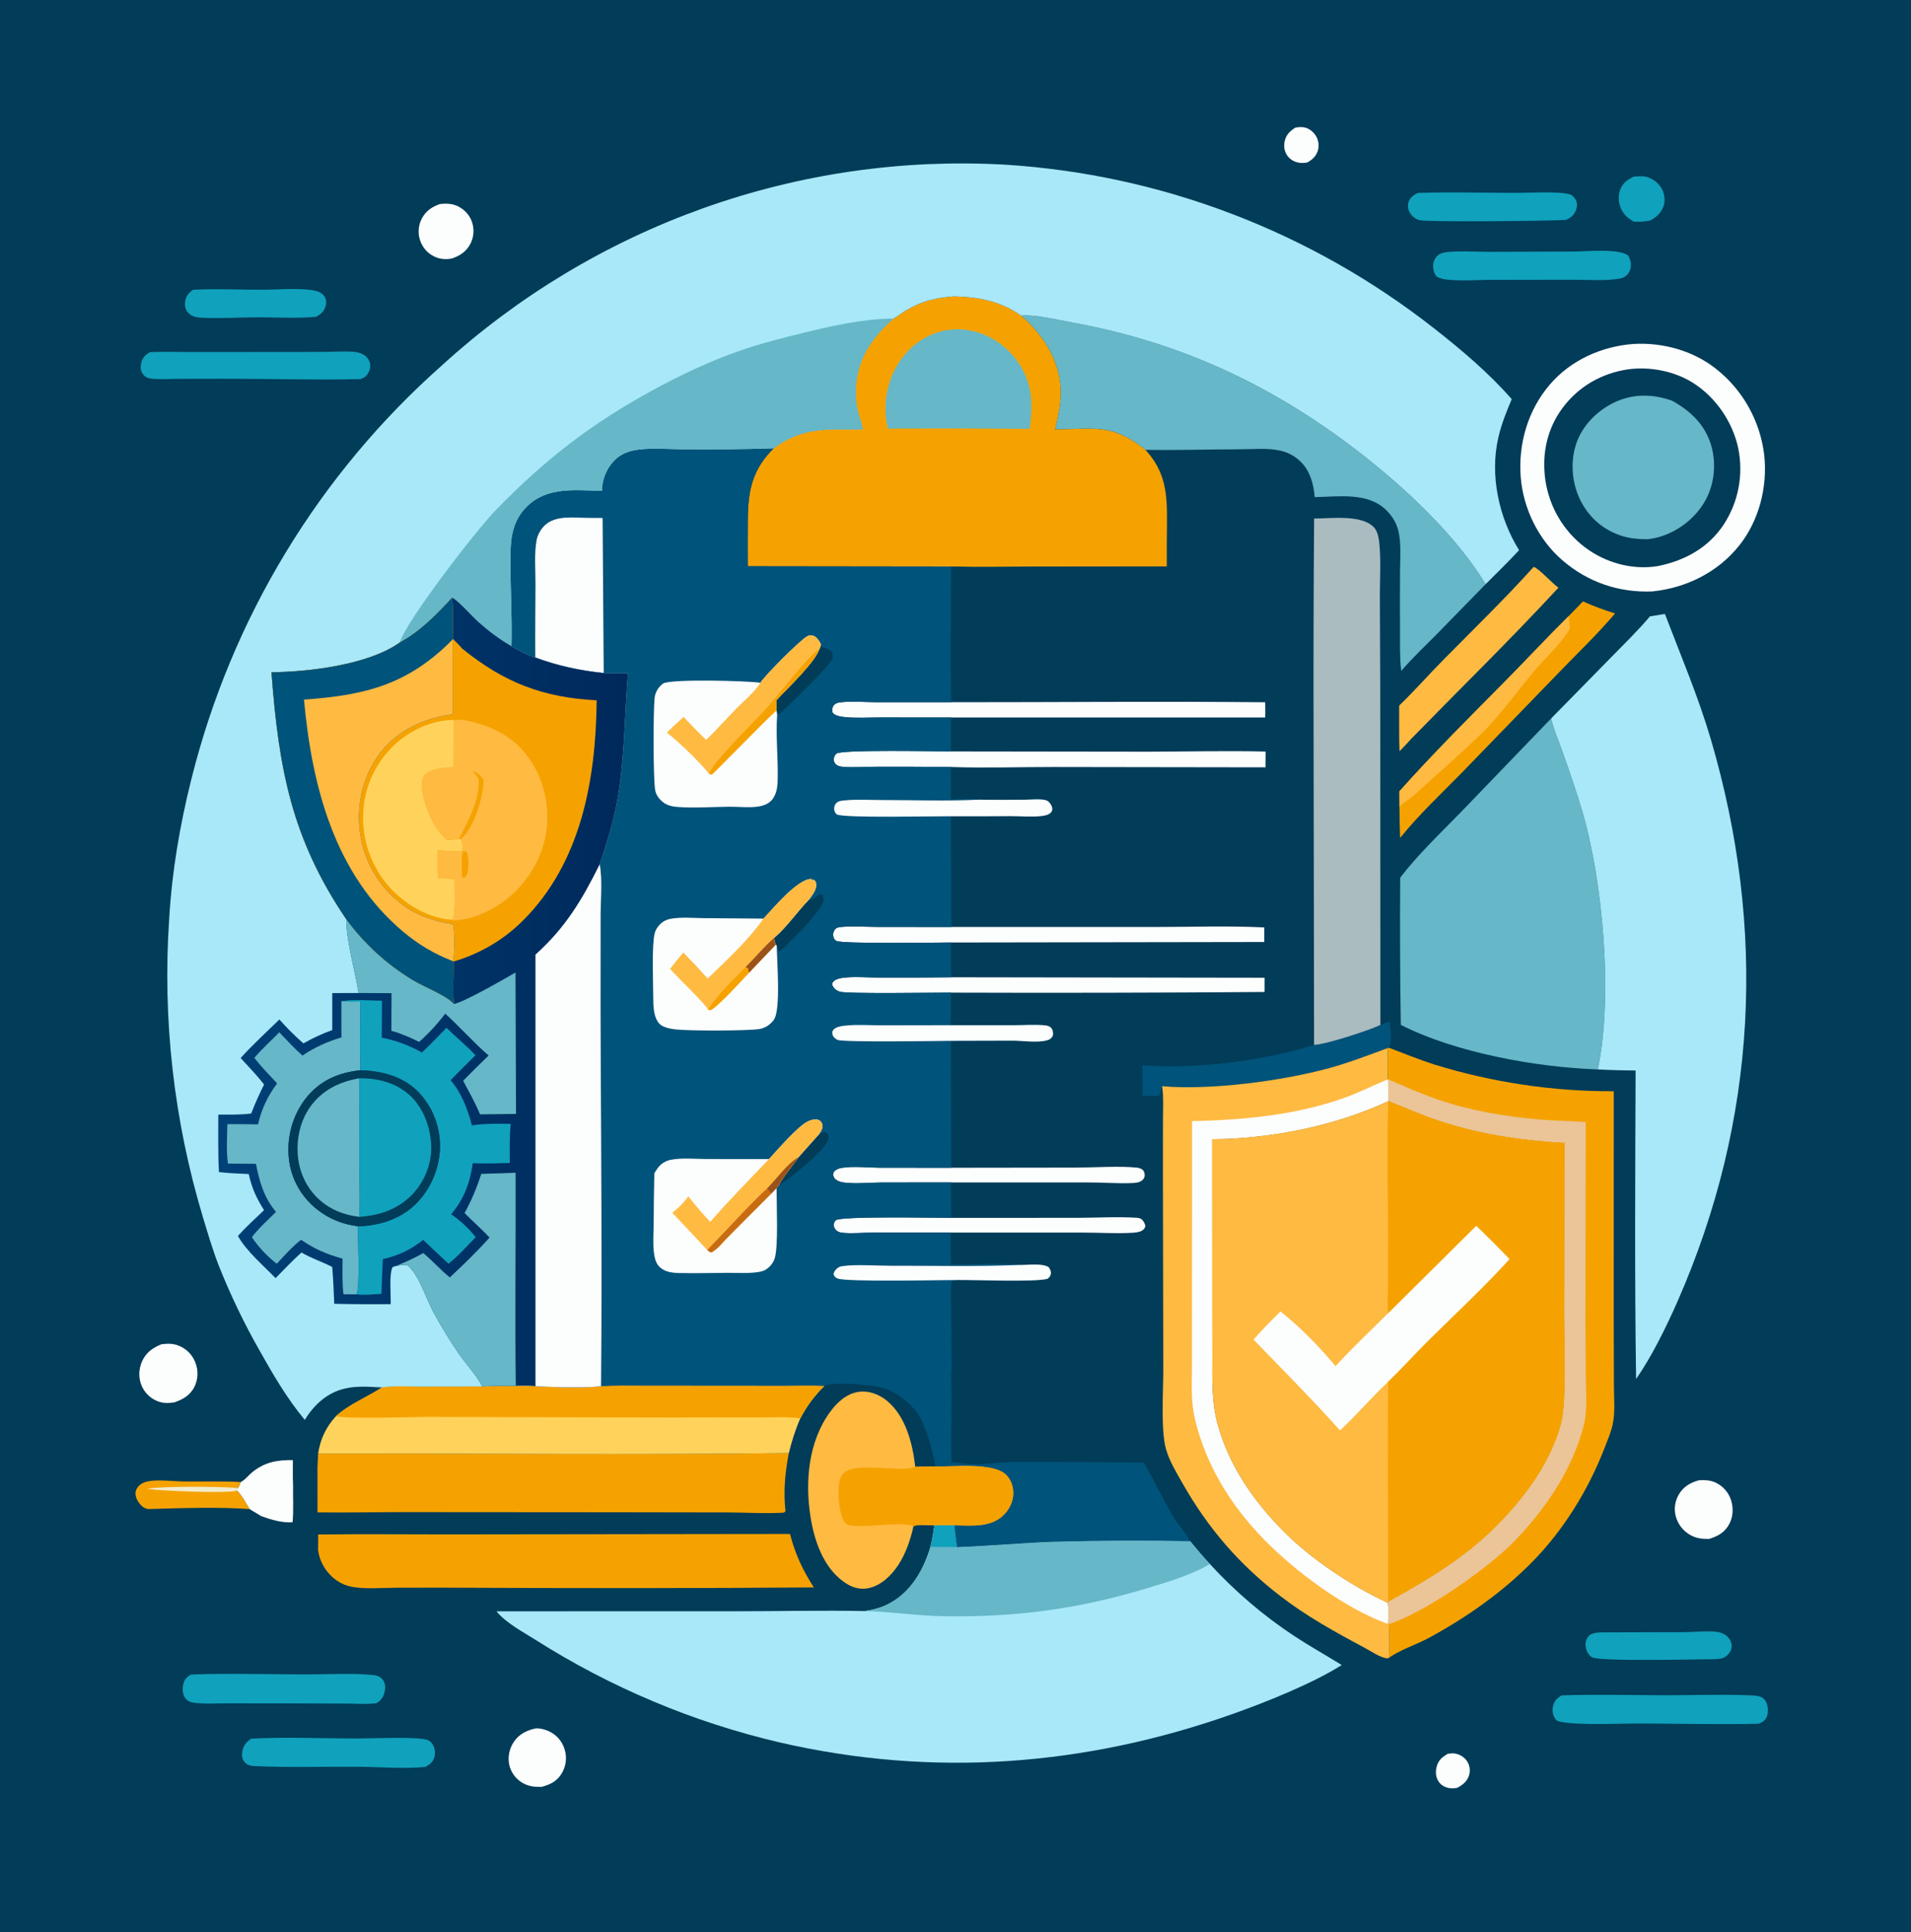 <svg width="92" height="93" xmlns="http://www.w3.org/2000/svg" xmlns:xlink="http://www.w3.org/1999/xlink" xml:space="preserve" overflow="hidden"><rect width="100%" height="100%" fill="#333333" stroke="none"/><defs><clipPath id="clip0"><rect x="705" y="535" width="92" height="93"/></clipPath><linearGradient x1="30.054" y1="47.274" x2="10.581" y2="47.204" gradientUnits="userSpaceOnUse" spreadMethod="pad" id="fill1"><stop offset="0" stop-color="#00295B"/><stop offset="1" stop-color="#004177"/></linearGradient></defs><g clip-path="url(#clip0)" transform="translate(-705 -535)"><path d="M0 0 92.029 0 92.029 92.029 0 92.029 0 0Z" fill="#013C58" transform="matrix(1 0 0 1.011 705 535)"/><path d="M69.702 83.497C69.821 83.48 69.938 83.466 70.058 83.487 70.29 83.529 70.512 83.667 70.639 83.867 70.758 84.057 70.789 84.283 70.73 84.499 70.646 84.802 70.428 84.972 70.162 85.115 70.023 85.143 69.897 85.154 69.757 85.128 69.548 85.089 69.364 84.987 69.248 84.805 69.118 84.603 69.101 84.352 69.161 84.123 69.246 83.8 69.423 83.658 69.702 83.497Z" fill="#FCFDFD" transform="matrix(1 0 0 1.011 705 535)"/><path d="M62.365 6.075C62.506 6.056 62.648 6.036 62.789 6.064 63.022 6.109 63.233 6.275 63.355 6.475 63.478 6.678 63.516 6.935 63.447 7.163 63.362 7.439 63.182 7.601 62.936 7.735 62.794 7.758 62.665 7.77 62.522 7.744 62.287 7.702 62.074 7.575 61.947 7.371 61.818 7.165 61.795 6.923 61.855 6.691 61.933 6.393 62.113 6.234 62.365 6.075Z" fill="#FCFDFD" transform="matrix(1 0 0 1.011 705 535)"/><path d="M78.65 8.41C78.865 8.393 79.115 8.368 79.323 8.437 79.624 8.538 79.89 8.753 80.029 9.04 80.149 9.286 80.174 9.582 80.079 9.841 79.966 10.148 79.724 10.357 79.439 10.5 79.169 10.557 78.932 10.56 78.657 10.554L78.628 10.537C78.391 10.394 78.212 10.26 78.079 10.012 77.925 9.723 77.88 9.378 77.988 9.066 78.109 8.714 78.33 8.565 78.65 8.41Z" fill="#10A1BC" transform="matrix(1 0 0 1.011 705 535)"/><path d="M21.18 9.713C21.453 9.685 21.716 9.685 21.975 9.791 22.31 9.929 22.579 10.19 22.709 10.53 22.725 10.573 22.739 10.617 22.751 10.661 22.763 10.705 22.772 10.749 22.779 10.795 22.786 10.84 22.791 10.885 22.793 10.931 22.796 10.976 22.796 11.022 22.793 11.068 22.791 11.113 22.786 11.159 22.779 11.204 22.772 11.249 22.763 11.294 22.751 11.338 22.739 11.382 22.725 11.425 22.709 11.468 22.693 11.511 22.674 11.553 22.654 11.593 22.455 11.979 22.148 12.173 21.749 12.31 21.455 12.358 21.192 12.345 20.917 12.218 20.876 12.2 20.837 12.179 20.799 12.156 20.76 12.133 20.723 12.109 20.687 12.082 20.651 12.056 20.617 12.027 20.584 11.998 20.551 11.967 20.52 11.936 20.49 11.903 20.461 11.87 20.433 11.835 20.407 11.799 20.381 11.763 20.356 11.726 20.334 11.687 20.311 11.649 20.291 11.609 20.273 11.568 20.254 11.528 20.238 11.486 20.224 11.444 20.21 11.403 20.198 11.361 20.188 11.318 20.178 11.276 20.17 11.233 20.164 11.19 20.159 11.146 20.155 11.103 20.154 11.059 20.153 11.015 20.154 10.972 20.157 10.928 20.16 10.884 20.165 10.841 20.172 10.798 20.18 10.755 20.189 10.713 20.201 10.67 20.213 10.628 20.227 10.587 20.242 10.546 20.258 10.505 20.276 10.466 20.296 10.427 20.49 10.046 20.787 9.851 21.18 9.713Z" fill="#FCFDFD" transform="matrix(1 0 0 1.011 705 535)"/><path d="M11.59 70.56C11.609 70.55 11.629 70.54 11.648 70.528 11.817 70.429 11.963 70.239 12.119 70.112 12.726 69.613 13.329 69.504 14.1 69.515 14.102 69.912 14.088 70.315 14.11 70.711 14.098 71.293 14.14 71.895 14.086 72.473 13.58 72.513 13.048 72.35 12.578 72.183L12.018 71.848C11.831 71.572 11.652 71.183 11.4 70.968 11.391 70.916 11.423 70.888 11.449 70.844 11.519 70.759 11.549 70.662 11.59 70.56Z" fill="#FCFDFD" transform="matrix(1 0 0 1.011 705 535)"/><path d="M25.8 82.287C26.016 82.278 26.244 82.339 26.438 82.43 26.482 82.45 26.524 82.472 26.565 82.497 26.606 82.522 26.646 82.548 26.684 82.577 26.723 82.606 26.76 82.636 26.795 82.669 26.83 82.701 26.864 82.736 26.895 82.771 26.927 82.808 26.957 82.845 26.985 82.884 27.012 82.923 27.038 82.963 27.062 83.005 27.086 83.047 27.107 83.09 27.126 83.134 27.145 83.178 27.162 83.222 27.177 83.268 27.192 83.314 27.205 83.36 27.215 83.407 27.225 83.454 27.233 83.502 27.238 83.55 27.243 83.597 27.246 83.645 27.247 83.694 27.247 83.742 27.245 83.79 27.24 83.838 27.235 83.885 27.228 83.933 27.219 83.98 27.209 84.027 27.197 84.074 27.183 84.12 27.169 84.166 27.152 84.211 27.133 84.255 27.114 84.299 27.093 84.343 27.069 84.385 26.843 84.793 26.503 84.961 26.071 85.074 25.72 85.076 25.438 85.054 25.128 84.866 25.09 84.844 25.053 84.819 25.018 84.793 24.982 84.766 24.948 84.738 24.916 84.708 24.883 84.679 24.852 84.647 24.822 84.614 24.793 84.582 24.765 84.547 24.739 84.511 24.713 84.476 24.688 84.439 24.666 84.401 24.644 84.362 24.623 84.323 24.605 84.283 24.586 84.243 24.57 84.202 24.555 84.16 24.541 84.118 24.529 84.076 24.519 84.033 24.434 83.659 24.518 83.251 24.734 82.934 24.995 82.552 25.36 82.378 25.8 82.287Z" fill="#FCFDFD" transform="matrix(1 0 0 1.011 705 535)"/><path d="M81.804 70.472C82.086 70.463 82.338 70.466 82.6 70.589 82.643 70.609 82.685 70.632 82.726 70.656 82.767 70.681 82.807 70.707 82.845 70.736 82.883 70.764 82.92 70.795 82.955 70.827 82.99 70.859 83.024 70.894 83.055 70.929 83.087 70.965 83.117 71.002 83.145 71.041 83.172 71.08 83.198 71.12 83.222 71.162 83.246 71.203 83.267 71.246 83.286 71.289 83.306 71.333 83.323 71.378 83.337 71.423 83.457 71.788 83.437 72.211 83.255 72.552 83.04 72.956 82.701 73.141 82.278 73.268 81.962 73.269 81.689 73.249 81.402 73.096 81.359 73.073 81.317 73.048 81.276 73.021 81.235 72.994 81.196 72.965 81.158 72.934 81.12 72.903 81.084 72.871 81.049 72.836 81.015 72.801 80.982 72.765 80.951 72.727 80.92 72.689 80.891 72.65 80.864 72.609 80.837 72.568 80.812 72.526 80.79 72.483 80.767 72.439 80.747 72.395 80.729 72.35 80.71 72.304 80.695 72.258 80.681 72.211 80.669 72.168 80.659 72.124 80.651 72.08 80.643 72.036 80.638 71.992 80.634 71.947 80.631 71.903 80.629 71.858 80.63 71.813 80.631 71.769 80.635 71.724 80.64 71.68 80.646 71.635 80.653 71.591 80.663 71.548 80.673 71.504 80.685 71.461 80.699 71.419 80.713 71.376 80.729 71.335 80.748 71.294 80.766 71.253 80.786 71.213 80.808 71.174 81.03 70.784 81.38 70.581 81.804 70.472Z" fill="#FCFDFD" transform="matrix(1 0 0 1.011 705 535)"/><path d="M7.777 63.998C8.069 63.964 8.327 63.957 8.607 64.068 8.63 64.077 8.653 64.087 8.675 64.097 8.697 64.107 8.719 64.118 8.741 64.129 8.763 64.14 8.784 64.152 8.805 64.165 8.827 64.177 8.847 64.19 8.868 64.204 8.888 64.217 8.908 64.231 8.928 64.246 8.948 64.26 8.967 64.276 8.986 64.291 9.005 64.307 9.024 64.323 9.042 64.339 9.06 64.356 9.077 64.373 9.095 64.391 9.112 64.408 9.129 64.426 9.145 64.444 9.161 64.463 9.177 64.481 9.192 64.501 9.207 64.52 9.222 64.539 9.236 64.559 9.251 64.579 9.265 64.6 9.278 64.62 9.291 64.641 9.304 64.662 9.316 64.683 9.328 64.705 9.339 64.726 9.35 64.748 9.361 64.77 9.372 64.792 9.381 64.815 9.391 64.838 9.4 64.86 9.409 64.883 9.427 64.928 9.442 64.974 9.455 65.02 9.468 65.067 9.479 65.114 9.487 65.161 9.495 65.209 9.501 65.257 9.504 65.305 9.508 65.353 9.508 65.401 9.507 65.45 9.505 65.498 9.501 65.546 9.494 65.594 9.488 65.641 9.479 65.689 9.467 65.736 9.455 65.782 9.442 65.829 9.425 65.874 9.409 65.919 9.391 65.964 9.37 66.008 9.168 66.419 8.817 66.623 8.398 66.765 8.091 66.813 7.84 66.818 7.549 66.696 7.507 66.678 7.466 66.659 7.426 66.637 7.386 66.615 7.347 66.592 7.31 66.567 7.272 66.541 7.236 66.514 7.201 66.485 7.166 66.456 7.133 66.425 7.101 66.393 7.069 66.36 7.039 66.326 7.01 66.291 6.982 66.256 6.955 66.219 6.93 66.181 6.906 66.143 6.883 66.104 6.862 66.064 6.841 66.023 6.822 65.982 6.805 65.94 6.66 65.579 6.679 65.175 6.836 64.821 7.028 64.388 7.354 64.168 7.777 63.998Z" fill="#FCFDFD" transform="matrix(1 0 0 1.011 705 535)"/><path d="M7.132 71.846C6.997 71.816 6.908 71.781 6.809 71.683 6.65 71.526 6.519 71.316 6.524 71.087 6.528 70.94 6.612 70.798 6.723 70.705 6.866 70.587 7.053 70.531 7.234 70.508 7.748 70.445 8.323 70.526 8.844 70.533 9.757 70.546 10.679 70.509 11.59 70.56 11.549 70.662 11.519 70.759 11.449 70.844 11.423 70.888 11.391 70.916 11.4 70.968 11.652 71.183 11.831 71.572 12.018 71.848 10.537 71.735 8.633 71.804 7.132 71.846Z" fill="#F5A201" transform="matrix(1 0 0 1.011 705 535)"/><path d="M7.079 70.879C7.88 70.748 10.605 70.772 11.449 70.844 11.423 70.888 11.391 70.916 11.4 70.968 10.95 71.115 7.63 70.979 7.079 70.879Z" fill="#F2EBCD" transform="matrix(1 0 0 1.011 705 535)"/><path d="M9.29 13.797C10.386 13.738 11.498 13.795 12.595 13.794 13.372 13.793 14.248 13.706 15.013 13.81 15.226 13.839 15.506 13.92 15.625 14.118 15.713 14.263 15.722 14.406 15.678 14.566 15.602 14.842 15.457 14.948 15.216 15.083 14.294 15.168 13.313 15.105 12.383 15.107 11.503 15.11 10.601 15.171 9.723 15.128 9.465 15.115 9.209 15.077 9.035 14.865 8.921 14.726 8.888 14.552 8.909 14.377 8.944 14.101 9.073 13.955 9.29 13.797Z" fill="#10A1BC" transform="matrix(1 0 0 1.011 705 535)"/><path d="M77.302 77.716 81.061 77.707C81.56 77.704 82.118 77.638 82.611 77.687 82.787 77.705 82.97 77.761 83.109 77.873 83.245 77.982 83.347 78.14 83.365 78.315 83.381 78.48 83.317 78.632 83.208 78.754 83.001 78.984 82.789 78.978 82.502 78.994 81.747 78.996 76.963 79.119 76.632 78.897 76.471 78.788 76.371 78.612 76.341 78.422 76.312 78.232 76.342 78.058 76.47 77.909 76.656 77.692 77.044 77.723 77.302 77.716Z" fill="#10A1BC" transform="matrix(1 0 0 1.011 705 535)"/><path d="M68.273 9.184C69.824 9.136 71.389 9.18 72.941 9.184 73.578 9.186 74.985 9.1 75.546 9.243 75.685 9.278 75.808 9.403 75.869 9.531 75.94 9.683 75.931 9.852 75.87 10.005 75.771 10.252 75.625 10.362 75.391 10.47 74.638 10.522 68.642 10.582 68.327 10.481 68.113 10.412 67.927 10.267 67.836 10.057 67.768 9.901 67.762 9.731 67.829 9.573 67.915 9.374 68.08 9.265 68.273 9.184Z" fill="#10A1BC" transform="matrix(1 0 0 1.011 705 535)"/><path d="M45.794 57.983 51.82 57.98C52.785 57.979 53.792 57.918 54.753 57.979 54.833 57.984 54.892 58.01 54.962 58.045 55.06 58.157 55.103 58.217 55.142 58.361 55.108 58.482 55.099 58.511 54.988 58.584 54.859 58.668 54.637 58.686 54.489 58.694 53.706 58.735 52.901 58.682 52.115 58.684L45.776 58.684 42.077 58.684C41.589 58.682 41.04 58.741 40.56 58.694 40.452 58.683 40.335 58.648 40.255 58.573 40.171 58.496 40.149 58.417 40.133 58.31 40.158 58.217 40.168 58.164 40.24 58.095 40.454 57.891 45.131 57.982 45.794 57.983Z" fill="#FCFDFD" transform="matrix(1 0 0 1.011 705 535)"/><path d="M45.794 55.597 51.812 55.589C52.667 55.586 53.951 55.504 54.742 55.592 54.858 55.605 54.933 55.639 55.027 55.707 55.087 55.797 55.123 55.889 55.104 56.001 55.084 56.114 55.006 56.195 54.908 56.247 54.783 56.314 54.609 56.321 54.471 56.326 53.768 56.352 53.05 56.292 52.344 56.296L45.789 56.295 42.442 56.298C41.865 56.302 41.237 56.368 40.665 56.305 40.493 56.286 40.24 56.223 40.15 56.057 40.092 55.949 40.108 55.894 40.141 55.788 40.261 55.67 40.371 55.624 40.538 55.599 41.095 55.514 41.759 55.589 42.328 55.594L45.794 55.597Z" fill="#FCFDFD" transform="matrix(1 0 0 1.011 705 535)"/><path d="M12.092 82.776C13.776 82.693 15.501 82.767 17.188 82.769 17.861 82.769 19.975 82.674 20.544 82.827 20.684 82.865 20.797 82.974 20.861 83.103 20.949 83.281 20.963 83.515 20.898 83.702 20.828 83.908 20.67 84.021 20.486 84.119 19.624 84.227 18.232 84.123 17.301 84.116 15.619 84.103 13.91 84.162 12.231 84.081 12.044 84.072 11.891 84.033 11.766 83.881 11.653 83.745 11.631 83.578 11.66 83.408 11.712 83.107 11.847 82.946 12.092 82.776Z" fill="#10A1BC" transform="matrix(1 0 0 1.011 705 535)"/><path d="M75.836 11.976C76.406 11.967 77.984 11.819 78.392 12.176 78.463 12.315 78.515 12.444 78.516 12.602 78.518 12.784 78.461 12.954 78.333 13.084 78.221 13.197 78.104 13.241 77.951 13.267 77.252 13.385 76.471 13.317 75.76 13.319L71.572 13.325C71.102 13.329 69.434 13.443 69.149 13.148 69.054 13.049 69.004 12.865 68.995 12.731 68.982 12.54 69.041 12.336 69.179 12.199 69.302 12.078 69.444 12.03 69.613 12.009 70.272 11.928 71.003 11.991 71.67 11.99L75.836 11.976Z" fill="#10A1BC" transform="matrix(1 0 0 1.011 705 535)"/><path d="M9.186 79.725C11.02 79.656 12.879 79.716 14.716 79.719 15.67 79.721 17.152 79.64 18.041 79.76 18.207 79.783 18.357 79.863 18.451 80.005 18.549 80.155 18.56 80.335 18.526 80.508 18.47 80.785 18.367 80.934 18.134 81.088 17.672 81.153 17.146 81.108 16.677 81.107L13.849 81.099 10.929 81.096C10.411 81.096 9.855 81.136 9.341 81.068 9.165 81.045 9.014 80.982 8.909 80.833 8.777 80.644 8.774 80.389 8.826 80.172 8.88 79.947 8.995 79.845 9.186 79.725Z" fill="#10A1BC" transform="matrix(1 0 0 1.011 705 535)"/><path d="M75.193 80.715C76.861 80.661 78.543 80.708 80.212 80.71 81.541 80.711 82.89 80.658 84.216 80.713 84.395 80.72 84.636 80.725 84.797 80.803 84.915 80.861 84.99 80.95 85.041 81.069 85.126 81.268 85.141 81.554 85.048 81.753 84.968 81.924 84.838 81.997 84.67 82.066 82.762 82.115 80.841 82.059 78.932 82.055 78.006 82.053 75.894 82.157 75.079 81.961 74.954 81.931 74.915 81.907 74.848 81.79 74.737 81.597 74.718 81.389 74.782 81.176 74.85 80.948 74.986 80.821 75.193 80.715Z" fill="#10A1BC" transform="matrix(1 0 0 1.011 705 535)"/><path d="M7.216 16.764C7.828 16.734 8.449 16.758 9.063 16.759L12.385 16.757 15.527 16.754C16.002 16.753 16.49 16.716 16.963 16.743 17.104 16.751 17.244 16.774 17.376 16.826 17.562 16.898 17.721 17.035 17.792 17.226 17.857 17.399 17.823 17.578 17.737 17.737 17.639 17.919 17.542 17.991 17.347 18.05 15.154 18.1 12.942 18.031 10.747 18.032L8.52 18.038C8.094 18.04 7.625 18.079 7.205 18.016 7.073 17.996 6.936 17.901 6.862 17.791 6.759 17.637 6.757 17.452 6.799 17.276 6.861 17.018 6.998 16.898 7.216 16.764Z" fill="#10A1BC" transform="matrix(1 0 0 1.011 705 535)"/><path d="M66.455 48.795C66.607 48.74 66.759 48.681 66.912 48.63 66.93 48.961 67.039 49.596 66.871 49.885L66.813 49.898C65.881 50.233 64.951 50.591 63.995 50.851 61.758 51.459 58.257 51.919 55.946 51.712 55.89 51.816 55.878 52.011 55.831 52.137 55.653 52.237 55.227 52.165 55.01 52.159L54.998 50.72C57.597 50.906 60.781 50.522 63.263 49.746 63.8 49.737 65.931 49.053 66.455 48.795Z" fill="#00537A" transform="matrix(1 0 0 1.011 705 535)"/><path d="M45.804 46.528 60.881 46.55 60.88 47.228C55.847 47.266 50.815 47.276 45.783 47.259 45.078 47.257 40.74 47.327 40.423 47.213 40.249 47.151 40.148 47.064 40.067 46.9 40.071 46.829 40.06 46.797 40.114 46.738 40.22 46.622 40.417 46.575 40.565 46.555 41.104 46.484 41.701 46.539 42.245 46.54 43.432 46.546 44.618 46.542 45.804 46.528Z" fill="#FCFDFD" transform="matrix(1 0 0 1.011 705 535)"/><path d="M45.797 33.433C50.832 33.437 55.874 33.384 60.909 33.435 60.911 33.676 60.919 33.919 60.908 34.161L45.787 34.16 42.391 34.158C41.815 34.158 41.196 34.202 40.625 34.136 40.46 34.117 40.252 34.084 40.121 33.972 40.061 33.921 40.072 33.866 40.07 33.793 40.068 33.706 40.098 33.611 40.164 33.552 40.24 33.485 40.32 33.456 40.419 33.443 40.959 33.369 41.59 33.431 42.137 33.431L45.797 33.433Z" fill="#FCFDFD" transform="matrix(1 0 0 1.011 705 535)"/><path d="M45.8 44.134 55.511 44.134C57.286 44.135 59.093 44.069 60.865 44.155L60.865 44.849 45.785 44.872C45.208 44.873 40.528 44.949 40.263 44.795 40.167 44.739 40.132 44.664 40.113 44.558 40.092 44.44 40.139 44.306 40.222 44.224 40.306 44.141 40.437 44.137 40.549 44.128 41.104 44.085 41.688 44.129 42.246 44.13L45.8 44.134Z" fill="#FCFDFD" transform="matrix(1 0 0 1.011 705 535)"/><path d="M45.786 35.776 55.31 35.788C57.18 35.784 59.06 35.737 60.929 35.781L60.925 36.532 50.747 36.517C49.098 36.514 47.429 36.574 45.782 36.516 44.574 36.505 43.365 36.502 42.156 36.505 41.646 36.505 41.115 36.547 40.609 36.512 40.506 36.505 40.379 36.486 40.291 36.429 40.184 36.36 40.164 36.294 40.133 36.175 40.15 36.053 40.169 35.966 40.266 35.88 40.493 35.679 45.13 35.775 45.786 35.776Z" fill="#FCFDFD" transform="matrix(1 0 0 1.011 705 535)"/><path d="M73.837 26.987C74.118 27.091 74.711 27.758 75.028 27.979 72.737 30.43 70.316 32.769 67.958 35.155 67.771 35.367 67.574 35.567 67.375 35.767 67.35 35.045 67.362 34.317 67.359 33.594 68.099 32.888 68.786 32.113 69.51 31.389 70.962 29.938 72.453 28.502 73.837 26.987Z" fill="#FFBA42" transform="matrix(1 0 0 1.011 705 535)"/><path d="M76.208 28.632C76.711 28.856 77.227 29.047 77.754 29.205 76.92 30.181 75.969 31.075 75.073 31.995L70.354 36.811C69.366 37.805 68.286 38.808 67.404 39.896 67.387 39.406 67.377 38.916 67.374 38.426L67.37 37.674C69.026 35.837 70.782 34.114 72.529 32.366 73.53 31.363 74.5 30.329 75.514 29.339L76.208 28.632Z" fill="#F5A201" transform="matrix(1 0 0 1.011 705 535)"/><path d="M75.514 29.339 75.579 29.921C75.16 30.642 74.466 31.247 73.921 31.878 73.239 32.669 72.62 33.516 71.926 34.297 71.425 34.86 70.839 35.379 70.284 35.889 69.534 36.564 68.781 37.235 68.024 37.903 67.879 38.029 67.424 38.296 67.374 38.426L67.37 37.674C69.026 35.837 70.782 34.114 72.529 32.366 73.53 31.363 74.5 30.329 75.514 29.339Z" fill="#FFBA42" transform="matrix(1 0 0 1.011 705 535)"/><path d="M43.979 72.661C43.83 73.31 43.618 73.947 43.248 74.506 42.908 75.018 42.395 75.508 41.771 75.619 41.331 75.698 40.942 75.546 40.59 75.289 39.62 74.581 39.196 73.334 39.016 72.195 38.752 70.522 38.921 68.636 39.955 67.232 40.294 66.771 40.758 66.342 41.346 66.264 41.834 66.199 42.316 66.382 42.693 66.685 43.605 67.421 43.937 68.728 44.062 69.834L45.032 69.814C45.883 69.822 47.83 69.608 48.44 70.207 48.675 70.436 48.791 70.763 48.791 71.088 48.791 71.491 48.599 71.872 48.311 72.147 47.691 72.742 46.742 72.644 45.949 72.626 45.628 72.615 45.304 72.624 44.983 72.624 44.728 72.623 44.195 72.557 43.979 72.661Z" fill="#FFBA42" transform="matrix(1 0 0 1.011 705 535)"/><path d="M44.062 69.834 45.032 69.814C45.883 69.822 47.83 69.608 48.44 70.207 48.675 70.436 48.791 70.763 48.791 71.088 48.791 71.491 48.599 71.872 48.311 72.147 47.691 72.742 46.742 72.644 45.949 72.626 45.628 72.615 45.304 72.624 44.983 72.624 44.728 72.623 44.195 72.557 43.979 72.661 43.405 72.39 41.25 72.843 40.764 72.562 40.612 72.474 40.54 72.251 40.496 72.092 40.367 71.637 40.274 70.666 40.522 70.25 40.962 69.51 43.197 70.12 44.012 69.855 44.029 69.85 44.045 69.841 44.062 69.834Z" fill="#F5A201" transform="matrix(1 0 0 1.011 705 535)"/><path d="M38.032 73.032C38.291 74.004 38.634 74.735 39.181 75.577 33.817 75.614 28.453 75.62 23.089 75.594 21.761 75.586 20.433 75.585 19.105 75.591 18.443 75.592 17.701 75.659 17.047 75.565 16.627 75.505 16.266 75.335 15.957 75.042 15.613 74.715 15.373 74.273 15.314 73.801 15.323 73.554 15.316 73.304 15.316 73.058 17.491 73.029 19.669 73.055 21.845 73.052L38.032 73.032Z" fill="#F5A201" transform="matrix(1 0 0 1.011 705 535)"/><path d="M15.316 69.203C22.863 69.195 30.432 69.273 37.976 69.182 37.793 70.123 37.711 70.997 37.815 71.952 37.737 72.022 37.736 72.016 37.629 72.022 36.778 72.066 35.893 72.009 35.039 72.007L29.419 71.998 19.518 71.991C18.108 71.991 16.696 72.022 15.286 72.004L15.283 69.882C15.296 69.656 15.307 69.429 15.316 69.203Z" fill="#F5A201" transform="matrix(1 0 0 1.011 705 535)"/><path d="M24.832 65.975C25.141 65.975 25.473 65.952 25.779 65.997 26.628 66.044 28.115 66.088 28.932 65.998 29.622 65.948 30.323 65.968 31.016 65.968L34.233 65.97 37.828 65.973C38.446 65.974 39.077 65.948 39.693 65.981 39.205 66.45 38.85 66.931 38.53 67.527 38.291 68.067 38.118 68.61 37.976 69.182 30.432 69.273 22.863 69.195 15.316 69.203 15.42 68.512 15.7 67.932 16.177 67.421 16.833 66.839 17.661 66.524 18.393 66.056 18.987 65.961 19.647 66.014 20.25 66.014L23.209 66.006C23.748 65.966 24.291 65.976 24.832 65.975Z" fill="#FFD35B" transform="matrix(1 0 0 1.011 705 535)"/><path d="M24.832 65.975C25.141 65.975 25.473 65.952 25.779 65.997 26.628 66.044 28.115 66.088 28.932 65.998 29.622 65.948 30.323 65.968 31.016 65.968L34.233 65.97 37.828 65.973C38.446 65.974 39.077 65.948 39.693 65.981 39.205 66.45 38.85 66.931 38.53 67.527 37.843 67.443 37.111 67.486 36.417 67.484 35.045 67.478 33.673 67.48 32.3 67.49L20.498 67.46C19.728 67.46 16.72 67.572 16.177 67.421 16.833 66.839 17.661 66.524 18.393 66.056 18.987 65.961 19.647 66.014 20.25 66.014L23.209 66.006C23.748 65.966 24.291 65.976 24.832 65.975Z" fill="#F5A201" transform="matrix(1 0 0 1.011 705 535)"/><path d="M63.265 24.686C64.075 24.688 65.517 24.485 66.131 25.091 66.353 25.311 66.395 25.726 66.419 26.025 66.482 26.805 66.429 27.622 66.43 28.406L66.449 32.782 66.455 48.795C65.931 49.053 63.8 49.737 63.263 49.746L63.239 34.874C63.23 31.478 63.239 28.082 63.265 24.686Z" fill="#AABCC0" transform="matrix(1 0 0 1.011 705 535)"/><path d="M49.161 15.029C49.756 14.949 51.071 15.257 51.685 15.368 56.804 16.294 61.219 18.322 65.351 21.466 67.568 23.153 70.047 25.424 71.522 27.812L69.207 30.157C68.619 30.746 68.005 31.314 67.458 31.942 67.382 31.325 67.402 30.689 67.399 30.068 67.394 29.116 67.394 28.165 67.4 27.214 67.403 26.57 67.475 25.829 67.302 25.206 67.206 24.858 66.998 24.54 66.741 24.29 65.85 23.421 64.433 23.649 63.293 23.668 63.242 23.066 63.088 22.47 62.658 22.021 62.624 21.985 62.588 21.951 62.551 21.919 62.515 21.886 62.477 21.855 62.438 21.825 62.399 21.795 62.359 21.767 62.318 21.74 62.276 21.713 62.234 21.688 62.191 21.664 62.148 21.64 62.105 21.617 62.06 21.597 62.015 21.576 61.97 21.557 61.924 21.54 61.878 21.523 61.831 21.507 61.784 21.493 61.737 21.479 61.689 21.467 61.641 21.456 61.024 21.316 60.305 21.391 59.673 21.391 58.166 21.392 56.651 21.445 55.145 21.416 53.537 20.154 52.744 20.429 50.793 20.443 50.944 19.781 51.106 19.113 51.057 18.429 50.959 17.061 50.175 15.898 49.161 15.029Z" fill="#66B7C8" transform="matrix(1 0 0 1.011 705 535)"/><path d="M66.813 49.898 66.871 49.885C67.601 50.161 68.332 50.454 69.076 50.689 69.424 50.795 69.775 50.894 70.127 50.987 70.479 51.08 70.833 51.167 71.188 51.246 71.543 51.326 71.9 51.399 72.258 51.465 72.616 51.532 72.975 51.591 73.336 51.644 73.696 51.697 74.057 51.743 74.419 51.783 74.781 51.822 75.144 51.855 75.507 51.881 75.87 51.906 76.234 51.925 76.598 51.938 76.962 51.95 77.326 51.955 77.69 51.954L77.689 62.877 77.698 66.003C77.699 66.586 77.765 67.266 77.635 67.834 77.548 68.216 77.38 68.6 77.236 68.965 76.447 70.969 75.262 72.865 73.737 74.391 72.299 75.832 70.58 77.017 68.791 77.978 68.212 78.289 67.356 78.568 66.856 78.937 66.911 78.411 66.89 77.849 66.86 77.32L66.807 77.312C66.837 77.091 66.888 76.462 66.765 76.29L66.828 76.256C68.668 75.25 70.472 74.193 71.974 72.711 73.364 71.339 74.615 69.705 75.143 67.795 75.435 66.742 75.301 63.838 75.301 62.59L75.314 54.416C73.207 54.299 71.111 53.988 69.108 53.304 68.339 53.042 67.596 52.712 66.836 52.425 66.839 52.08 66.853 51.73 66.814 51.387 66.781 50.9 66.812 50.387 66.813 49.898Z" fill="#F5A201" transform="matrix(1 0 0 1.011 705 535)"/><path d="M66.814 51.387C67.615 51.721 68.417 52.075 69.238 52.355 70.787 52.883 72.447 53.153 74.073 53.295 74.829 53.362 75.585 53.364 76.34 53.423L76.326 62.995 76.344 65.624C76.35 66.355 76.428 67.147 76.246 67.859 75.702 69.992 74.344 71.939 72.804 73.476 71.558 74.719 68.522 76.819 66.86 77.32L66.807 77.312C66.837 77.091 66.888 76.462 66.765 76.29L66.828 76.256C68.668 75.25 70.472 74.193 71.974 72.711 73.364 71.339 74.615 69.705 75.143 67.795 75.435 66.742 75.301 63.838 75.301 62.59L75.314 54.416C73.207 54.299 71.111 53.988 69.108 53.304 68.339 53.042 67.596 52.712 66.836 52.425 66.839 52.08 66.853 51.73 66.814 51.387Z" fill="#EBC497" transform="matrix(1 0 0 1.011 705 535)"/><path d="M66.813 49.898C66.812 50.387 66.781 50.9 66.814 51.387 66.853 51.73 66.839 52.08 66.836 52.425 64.234 53.618 61.218 54.208 58.357 54.238L58.36 62.21 58.364 64.635C58.362 65.741 58.322 66.76 58.625 67.838 59.17 69.778 60.347 71.457 61.755 72.872 63.076 74.2 65.054 75.507 66.765 76.29 66.888 76.462 66.837 77.091 66.807 77.312L66.86 77.32C66.89 77.849 66.911 78.411 66.856 78.937 66.832 78.941 66.808 78.95 66.783 78.949 66.483 78.942 65.962 78.592 65.69 78.448 64.27 77.698 62.898 76.952 61.619 75.973 59.643 74.462 58.169 72.776 56.931 70.623 56.631 70.1 56.292 69.556 56.128 68.971 55.882 68.094 56.003 66.221 56.003 65.246L55.986 55.943 55.988 53.296C55.989 52.792 56.023 52.249 55.952 51.749 55.95 51.737 55.948 51.724 55.946 51.712 58.257 51.919 61.758 51.459 63.995 50.851 64.951 50.591 65.881 50.233 66.813 49.898Z" fill="#FFBA42" transform="matrix(1 0 0 1.011 705 535)"/><path d="M66.814 51.387C66.853 51.73 66.839 52.08 66.836 52.425 64.234 53.618 61.218 54.208 58.357 54.238L58.36 62.21 58.364 64.635C58.362 65.741 58.322 66.76 58.625 67.838 59.17 69.778 60.347 71.457 61.755 72.872 63.076 74.2 65.054 75.507 66.765 76.29 66.888 76.462 66.837 77.091 66.807 77.312 64.757 76.579 62.396 74.851 60.867 73.308 59.274 71.699 58.07 69.793 57.53 67.576 57.329 66.748 57.379 65.921 57.382 65.076L57.386 62.592 57.388 53.377C59.815 53.324 62.345 53.098 64.651 52.293 65.387 52.036 66.092 51.682 66.814 51.387Z" fill="#FCFDFD" transform="matrix(1 0 0 1.011 705 535)"/><path d="M78.641 16.376C80.041 16.297 81.499 16.688 82.611 17.558 82.691 17.62 82.769 17.684 82.845 17.75 82.922 17.816 82.997 17.884 83.07 17.953 83.143 18.023 83.214 18.094 83.284 18.167 83.354 18.24 83.421 18.315 83.487 18.391 83.553 18.467 83.617 18.545 83.679 18.625 83.741 18.704 83.802 18.785 83.86 18.868 83.918 18.95 83.974 19.034 84.028 19.119 84.082 19.205 84.133 19.291 84.183 19.379 84.233 19.467 84.28 19.556 84.326 19.646 84.371 19.736 84.414 19.827 84.455 19.92 84.496 20.012 84.534 20.105 84.57 20.199 84.606 20.294 84.64 20.389 84.672 20.484 84.703 20.58 84.732 20.677 84.759 20.774 84.786 20.871 84.81 20.969 84.832 21.068 84.854 21.166 84.873 21.265 84.89 21.365 84.907 21.464 84.922 21.564 84.934 21.664 85.102 23.167 84.686 24.793 83.727 25.976 82.688 27.259 81.173 27.99 79.547 28.158 77.937 28.223 76.443 27.722 75.213 26.672 74.068 25.696 73.329 24.21 73.211 22.714 73.087 21.125 73.556 19.533 74.605 18.317 75.617 17.143 77.113 16.487 78.641 16.376Z" fill="#FCFDFD" transform="matrix(1 0 0 1.011 705 535)"/><path d="M78.372 17.585C79.434 17.44 80.621 17.669 81.528 18.242 82.604 18.922 83.418 20.097 83.682 21.341 83.698 21.418 83.712 21.496 83.724 21.574 83.737 21.652 83.747 21.73 83.755 21.808 83.764 21.887 83.77 21.965 83.775 22.044 83.779 22.123 83.782 22.201 83.782 22.28 83.783 22.359 83.782 22.438 83.778 22.517 83.775 22.596 83.77 22.674 83.763 22.753 83.756 22.831 83.747 22.91 83.736 22.988 83.725 23.066 83.712 23.144 83.697 23.221 83.682 23.299 83.666 23.376 83.647 23.453 83.628 23.529 83.608 23.605 83.586 23.681 83.563 23.757 83.539 23.832 83.513 23.906 83.487 23.98 83.459 24.054 83.43 24.127 83.4 24.201 83.368 24.273 83.335 24.344 83.302 24.416 83.267 24.486 83.23 24.556 83.194 24.626 83.155 24.695 83.115 24.763 83.075 24.831 83.033 24.898 82.99 24.964 82.253 26.073 81.122 26.686 79.84 26.945L79.785 26.955C78.565 27.146 77.298 26.793 76.311 26.063 76.247 26.015 76.184 25.965 76.122 25.915 76.061 25.864 76 25.811 75.941 25.757 75.882 25.703 75.824 25.648 75.767 25.591 75.711 25.534 75.656 25.476 75.602 25.417 75.549 25.357 75.496 25.297 75.446 25.235 75.395 25.172 75.346 25.109 75.299 25.045 75.251 24.98 75.205 24.915 75.161 24.848 75.116 24.781 75.074 24.714 75.033 24.645 74.992 24.576 74.953 24.506 74.915 24.436 74.878 24.365 74.842 24.293 74.808 24.221 74.774 24.148 74.742 24.075 74.711 24.001 74.681 23.927 74.652 23.852 74.626 23.776 74.599 23.701 74.574 23.625 74.551 23.548 74.528 23.471 74.507 23.394 74.488 23.317 74.468 23.239 74.451 23.161 74.436 23.082 74.42 23.003 74.407 22.925 74.395 22.845 74.22 21.616 74.478 20.415 75.228 19.418 75.999 18.394 77.111 17.771 78.372 17.585Z" fill="#013C58" transform="matrix(1 0 0 1.011 705 535)"/><path d="M79.295 25.674C78.846 25.667 78.453 25.639 78.023 25.497 77.145 25.205 76.465 24.602 76.06 23.77 75.664 22.954 75.591 21.936 75.899 21.079 76.207 20.22 76.924 19.529 77.742 19.148 78.63 18.734 79.598 18.755 80.508 19.082 81.387 19.566 82.09 20.222 82.381 21.208 82.633 22.061 82.54 23.038 82.107 23.816 81.638 24.659 80.792 25.306 79.865 25.569 79.678 25.622 79.489 25.655 79.295 25.674Z" fill="#66B7C8" transform="matrix(1 0 0 1.011 705 535)"/><path d="M67.409 41.785C68.272 40.67 69.354 39.659 70.343 38.653L74.675 34.206 74.69 34.265C74.819 34.778 75.038 35.276 75.217 35.775 75.548 36.7 75.879 37.638 76.161 38.579 77.18 41.978 77.656 47.459 76.921 50.915 73.985 50.818 70.074 50.123 67.438 48.793 67.401 46.457 67.392 44.121 67.409 41.785Z" fill="#66B7C8" transform="matrix(1 0 0 1.011 705 535)"/><path d="M45.927 14.11C47.126 14.139 48.163 14.332 49.161 15.029 50.175 15.898 50.959 17.061 51.057 18.429 51.106 19.113 50.944 19.781 50.793 20.443 52.744 20.429 53.537 20.154 55.145 21.416 56.119 22.469 56.192 23.502 56.182 24.872 56.172 25.57 56.169 26.268 56.173 26.966L49.465 26.973C48.319 26.974 47.163 27.005 46.018 26.971L45.793 26.972 36 26.96C35.999 26.182 35.993 25.404 36.003 24.627 36.02 23.274 36.263 22.307 37.25 21.342 38.652 20.296 39.872 20.447 41.527 20.443 41.497 20.196 41.396 19.947 41.33 19.707 41.21 19.277 41.174 18.791 41.208 18.345 41.308 17.02 42.032 16.008 43.009 15.168 43.226 15.062 43.435 14.883 43.648 14.761 44.412 14.321 45.058 14.177 45.927 14.11Z" fill="#F5A201" transform="matrix(1 0 0 1.011 705 535)"/><path d="M42.752 20.406C42.489 19.427 42.663 18.307 43.17 17.432 43.633 16.632 44.396 16.014 45.295 15.779 46.157 15.553 47.098 15.719 47.86 16.172 48.676 16.658 49.318 17.477 49.547 18.404 49.711 19.067 49.668 19.749 49.562 20.418L46.003 20.397 42.752 20.406Z" fill="#66B7C8" transform="matrix(1 0 0 1.011 705 535)"/><path d="M79.433 29.345 80.152 29.23C80.917 31.209 81.761 33.169 82.366 35.205 85.047 44.243 84.601 53.307 80.766 61.946 80.229 63.155 79.523 64.579 78.765 65.656 78.692 60.765 78.724 55.859 78.742 50.967 78.135 50.964 77.528 50.947 76.921 50.915 77.656 47.459 77.18 41.978 76.161 38.579 75.879 37.638 75.548 36.7 75.217 35.775 75.038 35.276 74.819 34.778 74.69 34.265L74.675 34.206 77.526 31.333C78.168 30.684 78.84 30.039 79.433 29.345Z" fill="#A8E8F9" transform="matrix(1 0 0 1.011 705 535)"/><path d="M44.983 72.624C45.304 72.624 45.628 72.615 45.949 72.626 45.982 72.97 46.026 73.312 46.075 73.655 47.611 73.597 49.146 73.456 50.684 73.4 52.886 73.34 55.089 73.33 57.291 73.371 57.605 73.743 57.914 74.118 58.251 74.467 58.553 74.793 58.865 75.11 59.187 75.416 59.508 75.723 59.839 76.02 60.179 76.306 60.518 76.593 60.866 76.869 61.223 77.134 61.579 77.399 61.944 77.653 62.316 77.896 63.06 78.38 63.839 78.808 64.595 79.272 63.203 80.146 60.947 81.039 59.378 81.59 52.254 84.089 44.908 84.639 37.529 82.955 37.01 82.835 36.494 82.704 35.98 82.563 35.467 82.421 34.957 82.269 34.45 82.106 33.943 81.944 33.439 81.77 32.939 81.587 32.439 81.403 31.944 81.209 31.452 81.004 30.96 80.8 30.473 80.585 29.99 80.361 29.507 80.136 29.029 79.901 28.556 79.657 28.083 79.412 27.615 79.158 27.153 78.894 26.69 78.63 26.233 78.356 25.782 78.073 25.189 77.703 24.339 77.256 23.901 76.713L35.665 76.71C37.649 76.709 39.638 76.664 41.621 76.702 42.049 76.644 42.451 76.536 42.834 76.332 43.864 75.78 44.47 74.73 44.795 73.643 44.878 73.304 44.938 72.971 44.983 72.624Z" fill="#A8E8F9" transform="matrix(1 0 0 1.011 705 535)"/><path d="M44.983 72.624C45.304 72.624 45.628 72.615 45.949 72.626 45.982 72.97 46.026 73.312 46.075 73.655 47.611 73.597 49.146 73.456 50.684 73.4 52.886 73.34 55.089 73.33 57.291 73.371 57.605 73.743 57.914 74.118 58.251 74.467 57.32 74.99 56.334 75.28 55.317 75.587 51.969 76.599 48.945 77.003 45.445 76.948 44.164 76.927 42.88 76.73 41.621 76.702 42.049 76.644 42.451 76.536 42.834 76.332 43.864 75.78 44.47 74.73 44.795 73.643 44.878 73.304 44.938 72.971 44.983 72.624Z" fill="#66B7C8" transform="matrix(1 0 0 1.011 705 535)"/><path d="M44.983 72.624C45.304 72.624 45.628 72.615 45.949 72.626 45.982 72.97 46.026 73.312 46.075 73.655 45.648 73.656 45.221 73.648 44.795 73.643 44.878 73.304 44.938 72.971 44.983 72.624Z" fill="#10A1BC" transform="matrix(1 0 0 1.011 705 535)"/><path d="M66.836 52.425C67.596 52.712 68.339 53.042 69.108 53.304 71.111 53.988 73.207 54.299 75.314 54.416L75.301 62.59C75.301 63.838 75.435 66.742 75.143 67.795 74.615 69.705 73.364 71.339 71.974 72.711 70.472 74.193 68.668 75.25 66.828 76.256L66.765 76.29C65.054 75.507 63.076 74.2 61.755 72.872 60.347 71.457 59.17 69.778 58.625 67.838 58.322 66.76 58.362 65.741 58.364 64.635L58.36 62.21 58.357 54.238C61.218 54.208 64.234 53.618 66.836 52.425Z" fill="#FFBA42" transform="matrix(1 0 0 1.011 705 535)"/><path d="M66.832 62.514 71.073 58.353C71.619 58.874 72.154 59.404 72.68 59.945 71.452 61.283 70.112 62.517 68.812 63.783 68.14 64.438 67.512 65.145 66.826 65.785 66.03 66.53 65.314 67.361 64.511 68.103 63.168 66.611 61.745 65.212 60.346 63.774 60.765 63.318 61.2 62.865 61.648 62.437 62.592 63.182 63.522 64.121 64.297 65.042 65.11 64.16 65.981 63.358 66.832 62.514Z" fill="#FCFDFD" transform="matrix(1 0 0 1.011 705 535)"/><path d="M66.836 52.425C67.596 52.712 68.339 53.042 69.108 53.304 71.111 53.988 73.207 54.299 75.314 54.416L75.301 62.59C75.301 63.838 75.435 66.742 75.143 67.795 74.615 69.705 73.364 71.339 71.974 72.711 70.472 74.193 68.668 75.25 66.828 76.256 66.839 72.766 66.787 69.274 66.826 65.785 67.512 65.145 68.14 64.438 68.812 63.783 70.112 62.517 71.452 61.283 72.68 59.945 72.154 59.404 71.619 58.874 71.073 58.353L66.832 62.514C66.773 62.163 66.815 61.739 66.817 61.38L66.824 59.211C66.828 56.956 66.751 54.677 66.836 52.425Z" fill="#F5A201" transform="matrix(1 0 0 1.011 705 535)"/><path d="M28.98 23.368C28.98 23.304 28.983 23.241 28.989 23.177 28.996 23.113 29.005 23.05 29.017 22.988 29.029 22.925 29.044 22.863 29.061 22.802 29.079 22.741 29.099 22.68 29.123 22.621 29.146 22.562 29.172 22.503 29.201 22.447 29.229 22.39 29.26 22.334 29.294 22.28 29.328 22.226 29.364 22.173 29.402 22.122 29.441 22.072 29.482 22.023 29.525 21.976 29.781 21.698 30.089 21.533 30.457 21.454 31.215 21.293 32.139 21.389 32.916 21.39 34.361 21.405 35.806 21.39 37.25 21.342 36.263 22.307 36.02 23.274 36.003 24.627 35.993 25.404 35.999 26.182 36 26.96L45.793 26.972C45.793 29.123 45.752 31.283 45.797 33.433L42.137 33.431C41.59 33.431 40.959 33.369 40.419 33.443 40.32 33.456 40.24 33.485 40.164 33.552 40.098 33.611 40.068 33.706 40.07 33.793 40.072 33.866 40.061 33.921 40.121 33.972 40.252 34.084 40.46 34.117 40.625 34.136 41.196 34.202 41.815 34.158 42.391 34.158L45.787 34.16C45.776 34.699 45.776 35.237 45.786 35.776 45.13 35.775 40.493 35.679 40.266 35.88 40.169 35.966 40.15 36.053 40.133 36.175 40.164 36.294 40.184 36.36 40.291 36.429 40.379 36.486 40.506 36.505 40.609 36.512 41.115 36.547 41.646 36.505 42.156 36.505 43.365 36.502 44.574 36.505 45.782 36.516 45.779 37.028 45.779 37.54 45.785 38.052 46.231 38.051 46.7 38.02 47.143 38.071 47.877 38.09 48.612 38.076 49.346 38.073 49.638 38.072 50.024 38.026 50.308 38.086 50.403 38.106 50.459 38.141 50.523 38.212 50.605 38.304 50.666 38.415 50.658 38.541 50.653 38.617 50.621 38.656 50.566 38.708 50.457 38.81 50.247 38.841 50.107 38.855 49.63 38.904 49.132 38.856 48.652 38.856 47.696 38.864 46.74 38.866 45.785 38.862L45.8 44.134 42.246 44.13C41.688 44.129 41.104 44.085 40.549 44.128 40.437 44.137 40.306 44.141 40.222 44.224 40.139 44.306 40.092 44.44 40.113 44.558 40.132 44.664 40.167 44.739 40.263 44.795 40.528 44.949 45.208 44.873 45.785 44.872 45.789 45.42 45.77 45.981 45.804 46.528 44.618 46.542 43.432 46.546 42.245 46.54 41.701 46.539 41.104 46.484 40.565 46.555 40.417 46.575 40.22 46.622 40.114 46.738 40.06 46.797 40.071 46.829 40.067 46.9 40.148 47.064 40.249 47.151 40.423 47.213 40.74 47.327 45.078 47.257 45.783 47.259L45.777 48.809 48.847 48.809C49.329 48.809 49.86 48.765 50.337 48.82 50.422 48.83 50.519 48.857 50.584 48.915 50.695 49.014 50.704 49.168 50.692 49.303 50.617 49.44 50.538 49.496 50.39 49.534 49.905 49.656 49.255 49.548 48.749 49.546L45.788 49.554 45.794 55.597 42.328 55.594C41.759 55.589 41.095 55.514 40.538 55.599 40.371 55.624 40.261 55.67 40.141 55.788 40.108 55.894 40.092 55.949 40.15 56.057 40.24 56.223 40.493 56.286 40.665 56.305 41.237 56.368 41.865 56.302 42.442 56.298L45.789 56.295 45.794 57.983C45.131 57.982 40.454 57.891 40.24 58.095 40.168 58.164 40.158 58.217 40.133 58.31 40.149 58.417 40.171 58.496 40.255 58.573 40.335 58.648 40.452 58.683 40.56 58.694 41.04 58.741 41.589 58.682 42.077 58.684L45.776 58.684C45.774 59.194 45.777 59.703 45.786 60.212 46.716 60.206 48.168 60.111 49.047 60.224 49.434 60.238 50.171 60.122 50.488 60.331 50.552 60.426 50.606 60.517 50.591 60.637 50.575 60.766 50.523 60.805 50.433 60.883 49.859 61.05 46.928 60.932 46.128 60.941L45.819 60.995C45.751 61.373 45.794 61.814 45.795 62.199L45.806 64.459C45.808 64.743 45.843 65.077 45.792 65.355 45.828 66.78 45.776 68.205 45.805 69.63L45.869 69.63C46.206 69.635 46.534 69.709 46.87 69.713 47.464 69.72 48.067 69.613 48.666 69.606 50.802 69.6 52.938 69.61 55.074 69.638 55.579 70.515 56.019 71.433 56.539 72.3 56.759 72.667 57.112 72.989 57.291 73.371 55.089 73.33 52.886 73.34 50.684 73.4 49.146 73.456 47.611 73.597 46.075 73.655 46.026 73.312 45.982 72.97 45.949 72.626 46.742 72.644 47.691 72.742 48.311 72.147 48.599 71.872 48.791 71.491 48.791 71.088 48.791 70.763 48.675 70.436 48.44 70.207 47.83 69.608 45.883 69.822 45.032 69.814 44.857 68.879 44.631 68.063 44.15 67.237 43.737 66.751 43.239 66.349 42.638 66.119 42.12 65.922 40.167 65.765 39.693 65.981 39.077 65.948 38.446 65.974 37.828 65.973L34.233 65.97 31.016 65.968C30.323 65.968 29.622 65.948 28.932 65.998 28.999 60.032 28.925 54.057 28.911 48.09L28.914 43.539C28.917 42.785 29.007 41.888 28.87 41.148 29.21 40.148 29.532 39.122 29.721 38.082 30.081 36.094 30.059 34.061 30.232 32.053 29.843 32.054 29.453 32.05 29.064 32.042 27.924 31.927 26.851 31.698 25.774 31.305 25.443 31.216 24.916 30.949 24.623 30.763 24.663 29.306 24.555 27.831 24.576 26.37 24.588 25.503 24.721 24.733 25.38 24.101 26.372 23.151 27.721 23.346 28.98 23.368Z" fill="#00537A" transform="matrix(1 0 0 1.011 705 535)"/><path d="M39.438 53.99C39.57 53.933 39.638 53.875 39.779 53.91 39.843 53.995 39.896 54.044 39.888 54.159 39.851 54.687 38.122 56.019 37.616 56.356 37.574 56.384 37.534 56.409 37.489 56.433 37.735 55.972 38.143 55.524 38.444 55.09 38.773 54.721 39.105 54.354 39.438 53.99Z" fill="#013C58" transform="matrix(1 0 0 1.011 705 535)"/><path d="M38.963 42.812C39.083 42.84 39.082 42.846 39.19 42.778 39.31 42.702 39.403 42.575 39.545 42.566 39.623 42.654 39.65 42.677 39.651 42.801 39.656 43.314 37.969 44.902 37.569 45.268L37.479 45.288C37.433 45.203 37.415 45.127 37.395 45.033L37.357 44.968C37.29 44.865 37.286 44.769 37.273 44.65 37.904 44.114 38.38 43.398 38.963 42.812Z" fill="#013C58" transform="matrix(1 0 0 1.011 705 535)"/><path d="M39.528 30.679 39.576 30.817C39.748 30.886 39.913 30.887 40.043 31.032 40.087 31.155 40.094 31.225 40.086 31.352 39.858 31.796 37.923 33.646 37.481 34.021L37.415 34.016 37.384 33.825 37.383 33.332C37.903 32.776 39.209 31.563 39.44 30.915 39.484 30.846 39.503 30.757 39.528 30.679Z" fill="#013C58" transform="matrix(1 0 0 1.011 705 535)"/><path d="M49.047 60.224C49.434 60.238 50.171 60.122 50.488 60.331 50.552 60.426 50.606 60.517 50.591 60.637 50.575 60.766 50.523 60.805 50.433 60.883 49.859 61.05 46.928 60.932 46.128 60.941 45.302 60.942 40.703 61.044 40.315 60.867 40.202 60.815 40.173 60.775 40.128 60.663 40.152 60.572 40.18 60.51 40.243 60.442 40.332 60.346 40.42 60.301 40.548 60.281 41.187 60.186 42.214 60.264 42.898 60.262 44.941 60.256 47.006 60.31 49.047 60.224Z" fill="#FCFDFD" transform="matrix(1 0 0 1.011 705 535)"/><path d="M45.777 48.809 48.847 48.809C49.329 48.809 49.86 48.765 50.337 48.82 50.422 48.83 50.519 48.857 50.584 48.915 50.695 49.014 50.704 49.168 50.692 49.303 50.617 49.44 50.538 49.496 50.39 49.534 49.905 49.656 49.255 49.548 48.749 49.546L45.788 49.554C45.127 49.562 40.612 49.628 40.326 49.51 40.219 49.467 40.11 49.37 40.079 49.252 40.054 49.157 40.065 49.081 40.138 49.01 40.269 48.883 40.521 48.847 40.693 48.829 41.265 48.768 41.868 48.815 42.445 48.815L45.777 48.809Z" fill="#FCFDFD" transform="matrix(1 0 0 1.011 705 535)"/><path d="M47.143 38.071C47.877 38.09 48.612 38.076 49.346 38.073 49.638 38.072 50.024 38.026 50.308 38.086 50.403 38.106 50.459 38.141 50.523 38.212 50.605 38.304 50.666 38.415 50.658 38.541 50.653 38.617 50.621 38.656 50.566 38.708 50.457 38.81 50.247 38.841 50.107 38.855 49.63 38.904 49.132 38.856 48.652 38.856 47.696 38.864 46.74 38.866 45.785 38.862 45.047 38.855 40.615 38.955 40.297 38.777 40.216 38.732 40.168 38.625 40.159 38.536 40.148 38.423 40.186 38.303 40.271 38.225 40.371 38.132 40.52 38.119 40.649 38.107 41.246 38.049 41.885 38.089 42.486 38.089 44.032 38.09 45.599 38.146 47.143 38.071Z" fill="#FCFDFD" transform="matrix(1 0 0 1.011 705 535)"/><path d="M28.375 24.657 29.011 24.661 29.064 32.042C27.924 31.927 26.851 31.698 25.774 31.305 25.772 31.265 25.77 31.224 25.77 31.184 25.76 30.053 25.778 28.921 25.78 27.79 25.782 27.132 25.714 26.381 25.83 25.737 25.878 25.466 26.025 25.206 26.223 25.016 26.756 24.504 27.689 24.66 28.375 24.657Z" fill="#FCFDFD" transform="matrix(1 0 0 1.011 705 535)"/><path d="M36.759 43.735C37.238 43.224 38.368 41.88 39.045 41.844L39.144 41.941 39.133 41.862C39.214 41.915 39.266 41.939 39.286 42.045 39.341 42.333 39.116 42.595 38.963 42.812 38.38 43.398 37.904 44.114 37.273 44.65 37.286 44.769 37.29 44.865 37.357 44.968L37.395 45.033C37.401 45.738 37.601 48.079 37.253 48.555 37.084 48.787 36.834 48.95 36.549 48.993 35.959 49.084 33.15 49.082 32.526 49.011 32.31 48.986 31.932 48.919 31.768 48.762 31.453 48.463 31.449 47.869 31.448 47.464 31.445 46.763 31.371 45.033 31.516 44.44 31.559 44.266 31.664 44.112 31.792 43.99 31.926 43.863 32.083 43.783 32.264 43.748 32.774 43.65 33.371 43.708 33.892 43.713L36.759 43.735Z" fill="#FCFDFD" transform="matrix(1 0 0 1.011 705 535)"/><path d="M36.759 43.735C37.238 43.224 38.368 41.88 39.045 41.844L39.144 41.941 39.133 41.862C39.214 41.915 39.266 41.939 39.286 42.045 39.341 42.333 39.116 42.595 38.963 42.812 38.38 43.398 37.904 44.114 37.273 44.65 37.286 44.769 37.29 44.865 37.357 44.968L36.051 46.32C35.717 46.665 34.51 47.997 34.184 48.1L34.087 48.062C33.871 47.702 32.661 46.586 32.261 46.13 32.463 45.86 32.676 45.601 32.896 45.345 33.296 45.75 33.687 46.163 34.069 46.586 34.991 45.713 36.018 44.767 36.759 43.735Z" fill="#FFBA42" transform="matrix(1 0 0 1.011 705 535)"/><path d="M35.883 46.054C36.355 45.595 36.773 45.079 37.273 44.65 37.286 44.769 37.29 44.865 37.357 44.968L36.051 46.32C36.034 46.246 36.021 46.172 36.006 46.097L35.883 46.054Z" fill="#9B521A" transform="matrix(1 0 0 1.011 705 535)"/><path d="M34.087 48.062C34.553 47.346 35.278 46.656 35.883 46.054L36.006 46.097C36.021 46.172 36.034 46.246 36.051 46.32 35.717 46.665 34.51 47.997 34.184 48.1L34.087 48.062Z" fill="#F5A201" transform="matrix(1 0 0 1.011 705 535)"/><path d="M37.022 55.183C37.441 54.737 38.393 53.632 38.889 53.392 39.042 53.318 39.281 53.252 39.442 53.338 39.538 53.389 39.585 53.476 39.597 53.582 39.613 53.734 39.515 53.868 39.438 53.99 39.105 54.354 38.773 54.721 38.444 55.09 38.143 55.524 37.735 55.972 37.489 56.433 37.459 56.472 37.411 56.524 37.387 56.567 37.389 56.617 37.389 56.668 37.389 56.718 37.387 57.471 37.472 59.291 37.302 59.894 37.255 60.058 37.152 60.205 37.029 60.321 36.916 60.427 36.789 60.506 36.637 60.538 36.13 60.645 35.527 60.596 35.01 60.6 34.243 60.606 33.471 60.626 32.703 60.609 32.338 60.601 31.964 60.559 31.706 60.267 31.558 60.099 31.506 59.848 31.48 59.632 31.427 59.195 31.464 58.729 31.468 58.288 31.471 57.478 31.482 56.668 31.501 55.858 31.576 55.742 31.651 55.616 31.746 55.515 31.886 55.365 32.085 55.259 32.285 55.219 32.818 55.114 33.455 55.178 33.998 55.18L37.022 55.183Z" fill="#FCFDFD" transform="matrix(1 0 0 1.011 705 535)"/><path d="M37.022 55.183C37.441 54.737 38.393 53.632 38.889 53.392 39.042 53.318 39.281 53.252 39.442 53.338 39.538 53.389 39.585 53.476 39.597 53.582 39.613 53.734 39.515 53.868 39.438 53.99 39.105 54.354 38.773 54.721 38.444 55.09 38.143 55.524 37.735 55.972 37.489 56.433 37.459 56.472 37.411 56.524 37.387 56.567L37.128 56.832C36.394 57.553 35.665 58.277 34.94 59.006 34.727 59.225 34.528 59.481 34.257 59.626 34.159 59.618 34.121 59.577 34.049 59.513 33.492 58.918 32.931 58.327 32.365 57.74 32.674 57.509 32.907 57.266 33.139 56.959 33.472 57.379 33.822 57.784 34.19 58.175 35.097 57.146 36.07 56.171 37.022 55.183Z" fill="#FFBA42" transform="matrix(1 0 0 1.011 705 535)"/><path d="M38.444 55.09C38.143 55.524 37.735 55.972 37.489 56.433 37.459 56.472 37.411 56.524 37.387 56.567L37.128 56.832C37.063 56.75 36.985 56.674 36.914 56.596 37.4 56.123 37.863 55.43 38.444 55.09Z" fill="#9B521A" transform="matrix(1 0 0 1.011 705 535)"/><path d="M36.914 56.596C36.985 56.674 37.063 56.75 37.128 56.832 36.394 57.553 35.665 58.277 34.94 59.006 34.727 59.225 34.528 59.481 34.257 59.626 34.159 59.618 34.121 59.577 34.049 59.513 34.388 59.167 34.724 58.819 35.059 58.469 35.665 57.835 36.266 57.187 36.914 56.596Z" fill="#C86C13" transform="matrix(1 0 0 1.011 705 535)"/><path d="M36.609 32.506C36.842 32.135 38.459 30.542 38.827 30.314 38.934 30.247 39.036 30.226 39.159 30.271 39.339 30.338 39.437 30.522 39.528 30.679 39.503 30.757 39.484 30.846 39.44 30.915 39.209 31.563 37.903 32.776 37.383 33.332L37.384 33.825 37.415 34.016C37.337 35.065 37.473 36.143 37.438 37.196 37.427 37.534 37.357 37.922 37.09 38.156 36.927 38.298 36.722 38.366 36.512 38.398 36.069 38.465 35.565 38.405 35.114 38.408 34.28 38.415 33.399 38.482 32.569 38.415 32.218 38.386 31.943 38.275 31.718 37.994 31.635 37.89 31.571 37.768 31.545 37.636 31.44 37.099 31.448 33.852 31.513 33.233 31.542 32.957 31.695 32.708 31.919 32.545 32.234 32.316 36.002 32.411 36.609 32.506Z" fill="#FCFDFD" transform="matrix(1 0 0 1.011 705 535)"/><path d="M36.609 32.506C36.842 32.135 38.459 30.542 38.827 30.314 38.934 30.247 39.036 30.226 39.159 30.271 39.339 30.338 39.437 30.522 39.528 30.679 39.503 30.757 39.484 30.846 39.44 30.915 39.209 31.563 37.903 32.776 37.383 33.332L37.384 33.825C36.884 34.24 34.353 36.841 34.257 36.883L34.139 36.845C33.705 36.303 32.677 35.313 32.102 34.881 32.365 34.623 32.636 34.377 32.912 34.133 33.263 34.509 33.628 34.868 33.995 35.228 34.495 34.745 34.96 34.23 35.447 33.735 35.816 33.359 36.336 32.948 36.609 32.506Z" fill="#FFBA42" transform="matrix(1 0 0 1.011 705 535)"/><path d="M34.139 36.845C34.145 36.827 34.15 36.808 34.157 36.79 34.376 36.223 36.443 34.231 37.01 33.605 37.436 33.135 39.005 31.108 39.44 30.915 39.209 31.563 37.903 32.776 37.383 33.332L37.384 33.825C36.884 34.24 34.353 36.841 34.257 36.883L34.139 36.845Z" fill="#F5A201" transform="matrix(1 0 0 1.011 705 535)"/><path d="M14.674 67.601C13.824 66.597 13.136 65.427 12.489 64.286 12.116 63.637 11.766 62.976 11.439 62.303 11.112 61.629 10.809 60.945 10.53 60.251 10.236 59.501 10.007 58.728 9.771 57.959 9.597 57.385 9.435 56.807 9.286 56.226 9.137 55.645 9.002 55.061 8.88 54.474 8.758 53.886 8.649 53.297 8.554 52.704 8.459 52.112 8.377 51.518 8.309 50.922 8.241 50.326 8.186 49.729 8.145 49.13 8.104 48.532 8.077 47.933 8.063 47.333 8.05 46.733 8.05 46.134 8.063 45.534 8.077 44.934 8.104 44.335 8.145 43.737 8.28 41.469 8.663 39.261 9.221 37.062 9.281 36.825 9.343 36.589 9.407 36.354 9.472 36.119 9.538 35.884 9.607 35.65 9.675 35.416 9.746 35.183 9.819 34.95 9.892 34.718 9.967 34.486 10.045 34.255 10.122 34.023 10.202 33.793 10.284 33.563 10.365 33.334 10.449 33.105 10.536 32.876 10.622 32.648 10.71 32.421 10.8 32.194 10.891 31.968 10.983 31.742 11.078 31.518 11.172 31.293 11.269 31.069 11.368 30.846 11.467 30.623 11.568 30.401 11.671 30.18 11.774 29.959 11.879 29.74 11.986 29.521 12.094 29.302 12.203 29.084 12.314 28.867 12.425 28.65 12.539 28.434 12.654 28.219 12.77 28.004 12.887 27.791 13.007 27.578 13.126 27.366 13.247 27.154 13.371 26.944 13.494 26.734 13.62 26.524 13.747 26.317 13.874 26.109 14.004 25.902 14.135 25.697 14.266 25.491 14.4 25.287 14.535 25.084 14.67 24.881 14.807 24.679 14.946 24.479 15.085 24.279 15.226 24.079 15.368 23.882 15.511 23.684 15.656 23.488 15.802 23.293 15.948 23.098 16.097 22.904 16.247 22.712 16.397 22.52 16.549 22.329 16.703 22.14 16.856 21.95 17.012 21.763 17.169 21.576 17.326 21.39 17.485 21.205 17.646 21.022 17.806 20.838 17.969 20.657 18.133 20.476 18.297 20.296 18.463 20.117 18.631 19.94 18.798 19.763 18.967 19.587 19.138 19.413 19.309 19.239 19.481 19.067 19.655 18.896 19.83 18.726 20.005 18.556 20.183 18.389 20.36 18.222 20.539 18.056 20.719 17.892 20.899 17.728 21.081 17.566 21.265 17.405 21.493 17.199 21.724 16.996 21.957 16.795 22.191 16.595 22.426 16.398 22.664 16.203 22.902 16.009 23.143 15.817 23.386 15.629 23.629 15.44 23.874 15.255 24.122 15.072 24.369 14.89 24.619 14.71 24.87 14.534 25.122 14.357 25.376 14.184 25.633 14.014 25.889 13.844 26.147 13.677 26.407 13.514 26.668 13.35 26.93 13.19 27.194 13.032 27.458 12.875 27.724 12.721 27.993 12.571 28.261 12.42 28.531 12.273 28.802 12.129 29.074 11.985 29.347 11.844 29.622 11.707 29.898 11.57 30.174 11.436 30.453 11.306 30.731 11.175 31.012 11.048 31.293 10.925 31.575 10.801 31.858 10.681 32.142 10.565 32.427 10.448 32.713 10.335 33 10.226 33.288 10.117 33.576 10.011 33.866 9.908 34.156 9.806 34.447 9.707 34.74 9.612 35.032 9.517 35.326 9.426 35.62 9.338 35.915 9.25 36.211 9.166 36.508 9.085 36.804 9.005 37.102 8.928 37.401 8.855 37.699 8.782 37.999 8.712 38.299 8.646 38.599 8.58 38.901 8.518 39.202 8.46 39.504 8.402 39.807 8.347 40.11 8.296 40.413 8.245 40.717 8.198 41.022 8.155 41.326 8.111 41.631 8.072 41.936 8.036 42.242 8 42.547 7.968 42.854 7.94 43.16 7.911 43.466 7.887 43.773 7.866 44.08 7.845 44.387 7.828 44.694 7.815 45.001 7.802 45.308 7.793 45.616 7.787 45.923 7.781 46.231 7.78 46.538 7.782 46.846 7.784 47.153 7.79 47.46 7.799 47.768 7.809 48.075 7.822 48.382 7.839 48.615 7.854 48.848 7.87 49.081 7.889 49.314 7.908 49.547 7.929 49.779 7.952 50.012 7.975 50.244 8 50.476 8.028 50.708 8.055 50.94 8.085 51.171 8.117 51.403 8.148 51.634 8.182 51.864 8.218 52.095 8.255 52.326 8.293 52.556 8.333 52.786 8.374 53.016 8.416 53.245 8.461 53.474 8.506 53.703 8.553 53.932 8.602 54.16 8.651 54.388 8.702 54.616 8.755 54.843 8.808 55.07 8.864 55.296 8.921 55.523 8.979 55.749 9.038 55.974 9.1 56.2 9.162 56.424 9.226 56.648 9.291 56.872 9.357 57.096 9.425 57.319 9.496 57.542 9.566 57.764 9.638 57.985 9.712 58.207 9.786 58.428 9.863 58.648 9.941 58.868 10.02 59.087 10.1 59.306 10.183 59.524 10.265 59.742 10.35 59.959 10.436 60.176 10.523 60.392 10.611 60.608 10.702 60.823 10.793 61.037 10.885 61.251 10.98 61.465 11.075 61.677 11.171 61.889 11.27 62.101 11.368 62.312 11.469 62.522 11.572 62.732 11.674 62.941 11.779 63.148 11.885 63.356 11.992 63.563 12.1 63.769 12.21 63.975 12.321 64.18 12.433 64.384 12.547 64.588 12.662 64.791 12.778 64.992 12.896 65.194 13.014 65.394 13.133 65.594 13.255 65.793 13.377 65.992 13.5 66.189 13.626 66.386 13.751 66.582 13.879 66.776 14.008 66.971 14.137 67.165 14.268 67.357 14.4 67.549 14.533 67.74 14.668 67.93 14.804 68.12 14.94 68.308 15.078 68.495 15.218 68.682 15.358 68.868 15.499 69.053 15.643 70.375 16.67 71.665 17.747 72.778 19.003 72.525 19.6 72.28 20.197 72.133 20.831 71.714 22.633 72.16 24.645 73.132 26.195 72.612 26.749 72.064 27.279 71.522 27.812 70.047 25.424 67.568 23.153 65.351 21.466 61.219 18.322 56.804 16.294 51.685 15.368 51.071 15.257 49.756 14.949 49.161 15.029 48.163 14.332 47.126 14.139 45.927 14.11 45.058 14.177 44.412 14.321 43.648 14.761 43.435 14.883 43.226 15.062 43.009 15.168 42.032 16.008 41.308 17.02 41.208 18.345 41.174 18.791 41.21 19.277 41.33 19.707 41.396 19.947 41.497 20.196 41.527 20.443 39.872 20.447 38.652 20.296 37.25 21.342 35.806 21.39 34.361 21.405 32.916 21.39 32.139 21.389 31.215 21.293 30.457 21.454 30.089 21.533 29.781 21.698 29.525 21.976 29.482 22.023 29.441 22.072 29.402 22.122 29.364 22.173 29.328 22.226 29.294 22.28 29.26 22.334 29.229 22.39 29.201 22.447 29.172 22.503 29.146 22.562 29.123 22.621 29.099 22.68 29.079 22.741 29.061 22.802 29.044 22.863 29.029 22.925 29.017 22.988 29.005 23.05 28.996 23.113 28.989 23.177 28.983 23.241 28.98 23.304 28.98 23.368 27.721 23.346 26.372 23.151 25.38 24.101 24.721 24.733 24.588 25.503 24.576 26.37 24.555 27.831 24.663 29.306 24.623 30.763 24.916 30.949 25.443 31.216 25.774 31.305 26.851 31.698 27.924 31.927 29.064 32.042 29.453 32.05 29.843 32.054 30.232 32.053 30.059 34.061 30.081 36.094 29.721 38.082 29.532 39.122 29.21 40.148 28.87 41.148 29.007 41.888 28.917 42.785 28.914 43.539L28.911 48.09C28.925 54.057 28.999 60.032 28.932 65.998 28.115 66.088 26.628 66.044 25.779 65.997 25.473 65.952 25.141 65.975 24.832 65.975 24.291 65.976 23.748 65.966 23.209 66.006L20.25 66.014C19.647 66.014 18.987 65.961 18.393 66.056 17.804 66.026 17.184 65.972 16.604 66.108 15.752 66.306 15.124 66.872 14.674 67.601Z" fill="#A8E8F9" transform="matrix(1 0 0 1.011 705 535)"/><path d="M19.245 30.59C19.579 29.529 22.914 25.263 23.828 24.329 26.22 21.885 28.477 20.158 31.488 18.543 32.797 17.84 34.157 17.203 35.563 16.718 36.575 16.368 37.602 16.106 38.641 15.855 40.059 15.512 41.543 15.179 43.009 15.168 42.032 16.008 41.308 17.02 41.208 18.345 41.174 18.791 41.21 19.277 41.33 19.707 41.396 19.947 41.497 20.196 41.527 20.443 39.872 20.447 38.652 20.296 37.25 21.342 35.806 21.39 34.361 21.405 32.916 21.39 32.139 21.389 31.215 21.293 30.457 21.454 30.089 21.533 29.781 21.698 29.525 21.976 29.482 22.023 29.441 22.072 29.402 22.122 29.364 22.173 29.328 22.226 29.294 22.28 29.26 22.334 29.229 22.39 29.201 22.447 29.172 22.503 29.146 22.562 29.123 22.621 29.099 22.68 29.079 22.741 29.061 22.802 29.044 22.863 29.029 22.925 29.017 22.988 29.005 23.05 28.996 23.113 28.989 23.177 28.983 23.241 28.98 23.304 28.98 23.368 27.721 23.346 26.372 23.151 25.38 24.101 24.721 24.733 24.588 25.503 24.576 26.37 24.555 27.831 24.663 29.306 24.623 30.763 24.051 30.439 23.539 30.057 23.045 29.624 22.739 29.356 22.051 28.582 21.769 28.452 21.003 29.273 20.243 30.048 19.245 30.59Z" fill="#66B7C8" transform="matrix(1 0 0 1.011 705 535)"/><path d="M21.769 28.452C22.051 28.582 22.739 29.356 23.045 29.624 23.539 30.057 24.051 30.439 24.623 30.763 24.916 30.949 25.443 31.216 25.774 31.305 26.851 31.698 27.924 31.927 29.064 32.042 29.453 32.05 29.843 32.054 30.232 32.053 30.059 34.061 30.081 36.094 29.721 38.082 29.532 39.122 29.21 40.148 28.87 41.148 29.007 41.888 28.917 42.785 28.914 43.539L28.911 48.09C28.925 54.057 28.999 60.032 28.932 65.998 28.115 66.088 26.628 66.044 25.779 65.997 25.473 65.952 25.141 65.975 24.832 65.975 24.291 65.976 23.748 65.966 23.209 66.006 23.007 65.553 22.423 64.923 22.118 64.49 21.691 63.884 21.285 63.218 20.919 62.572 20.539 61.904 20.201 60.756 19.642 60.254 19.465 60.186 19.257 60.25 19.072 60.272 19.015 60.279 18.952 60.31 18.899 60.33 18.727 60.639 18.82 61.696 18.811 62.089 17.904 62.099 16.998 62.094 16.091 62.073 16.066 61.488 16.047 60.901 15.992 60.318 15.507 60.07 14.986 59.909 14.514 59.631 14.08 60.015 13.676 60.443 13.267 60.852 12.679 60.25 11.868 59.574 11.453 58.844 11.845 58.411 12.287 58.018 12.712 57.616 12.348 57.045 12.119 56.559 11.975 55.896 11.495 55.876 11.018 55.856 10.541 55.803 10.489 54.894 10.512 53.977 10.509 53.067 11.037 53.063 11.569 53.082 12.093 53.014 12.277 52.538 12.487 52.086 12.714 51.63 12.363 51.191 11.967 50.785 11.585 50.373 12.17 49.731 12.826 49.141 13.45 48.537 13.812 48.941 14.196 49.32 14.605 49.675 15.058 49.423 15.507 49.215 15.995 49.042L15.996 47.281 17.263 47.277C17.106 46.277 16.655 44.701 16.671 43.767 14.034 39.918 13.418 36.588 13.069 32.006 14.902 31.986 17.74 31.65 19.245 30.59 20.243 30.048 21.003 29.273 21.769 28.452Z" fill="url(#fill1)" transform="matrix(1 0 0 1.011 705 535)"/><path d="M16.671 43.767C16.779 43.913 16.891 44.055 17.006 44.195 17.121 44.335 17.239 44.471 17.361 44.605 17.482 44.739 17.607 44.87 17.735 44.998 17.863 45.126 17.995 45.25 18.129 45.372 18.263 45.493 18.4 45.611 18.54 45.726 18.68 45.84 18.823 45.952 18.969 46.059 19.114 46.167 19.262 46.271 19.413 46.371 19.563 46.472 19.716 46.568 19.871 46.661 20.364 46.959 21.531 47.408 21.852 47.798 22.338 47.717 24.3 46.598 24.818 46.301L24.843 53.034 23.111 53.054C22.88 52.505 22.578 51.979 22.297 51.454 22.7 51.048 23.109 50.647 23.524 50.252 22.795 49.63 22.151 48.903 21.436 48.26 21.049 48.759 20.653 49.187 20.177 49.605 19.743 49.389 19.311 49.206 18.843 49.076L18.849 47.285 17.263 47.277C17.106 46.277 16.655 44.701 16.671 43.767Z" fill="#66B7C8" transform="matrix(1 0 0 1.011 705 535)"/><path d="M23.168 55.889 24.823 55.835C24.836 59.215 24.787 62.596 24.832 65.975 24.291 65.976 23.748 65.966 23.209 66.006 23.007 65.553 22.423 64.923 22.118 64.49 21.691 63.884 21.285 63.218 20.919 62.572 20.539 61.904 20.201 60.756 19.642 60.254 19.465 60.186 19.257 60.25 19.072 60.272 19.518 60.085 19.955 59.9 20.375 59.657 20.822 60.022 21.208 60.46 21.656 60.818 22.316 60.204 22.964 59.588 23.568 58.918 23.181 58.513 22.761 58.148 22.364 57.754 22.703 57.145 22.954 56.551 23.168 55.889Z" fill="#66B7C8" transform="matrix(1 0 0 1.011 705 535)"/><path d="M16.437 47.66C16.737 47.7 17.043 47.686 17.345 47.683 17.345 48.773 17.331 49.866 17.349 50.955 16.3 51.062 15.405 51.44 14.731 52.279 14.691 52.33 14.652 52.382 14.615 52.434 14.578 52.487 14.541 52.541 14.507 52.595 14.472 52.65 14.438 52.705 14.406 52.761 14.374 52.817 14.343 52.874 14.314 52.932 14.285 52.989 14.257 53.048 14.23 53.106 14.204 53.166 14.179 53.225 14.155 53.285 14.132 53.346 14.11 53.406 14.089 53.468 14.068 53.529 14.049 53.591 14.032 53.653 14.014 53.715 13.998 53.778 13.984 53.841 13.969 53.904 13.956 53.967 13.945 54.031 13.934 54.095 13.924 54.159 13.916 54.223 13.908 54.287 13.901 54.351 13.896 54.416 13.891 54.48 13.887 54.545 13.885 54.609 13.883 54.674 13.883 54.739 13.884 54.803 13.886 54.868 13.889 54.932 13.893 54.997 13.897 55.061 13.903 55.126 13.911 55.19 14.024 56.165 14.52 57.004 15.294 57.602 15.87 58.048 16.516 58.29 17.234 58.383 17.222 58.957 17.341 61.266 17.165 61.624L16.534 61.618C16.468 61.059 16.491 60.485 16.492 59.923 15.755 59.728 15.124 59.457 14.496 59.025 14.062 59.361 13.698 59.768 13.325 60.167 12.884 59.834 12.433 59.362 12.126 58.902 12.457 58.468 12.9 58.081 13.288 57.696 12.716 57.04 12.486 56.249 12.322 55.41L10.972 55.397C10.891 54.785 10.933 54.136 10.946 53.52 11.438 53.519 11.929 53.522 12.421 53.53 12.6 52.782 12.879 52.191 13.343 51.58 12.967 51.186 12.584 50.793 12.244 50.367 12.607 49.936 13.053 49.554 13.445 49.148 13.808 49.528 14.168 49.907 14.56 50.256 15.171 49.847 15.739 49.604 16.438 49.389 16.433 48.812 16.432 48.236 16.437 47.66Z" fill="#66B7C8" transform="matrix(1 0 0 1.011 705 535)"/><path d="M16.437 47.66C17.06 47.572 17.759 47.634 18.39 47.646L18.379 49.404C19.092 49.541 19.675 49.761 20.31 50.11 20.72 49.733 21.106 49.33 21.495 48.932 21.948 49.375 22.459 49.782 22.891 50.24 22.492 50.635 22.086 51.025 21.695 51.428 22.23 52.056 22.509 52.79 22.718 53.579 23.33 53.483 23.968 53.501 24.586 53.505 24.524 54.123 24.54 54.748 24.544 55.369 23.95 55.383 23.353 55.409 22.759 55.378 22.634 56.297 22.332 57.104 21.719 57.809 22.157 58.113 22.571 58.482 22.901 58.903 22.48 59.327 22.063 59.797 21.592 60.166L20.372 59.03C19.761 59.508 19.188 59.779 18.43 59.945 18.404 60.496 18.382 61.048 18.364 61.599 17.976 61.621 17.551 61.674 17.165 61.624 17.341 61.266 17.222 58.957 17.234 58.383 18.221 58.359 19.214 58.063 19.95 57.383 20.692 56.698 21.152 55.674 21.18 54.665 21.182 54.605 21.183 54.544 21.181 54.484 21.18 54.423 21.177 54.363 21.173 54.303 21.169 54.242 21.163 54.182 21.156 54.122 21.149 54.062 21.14 54.002 21.13 53.942 21.12 53.883 21.108 53.823 21.095 53.764 21.082 53.705 21.068 53.647 21.052 53.588 21.036 53.53 21.018 53.472 21 53.414 20.981 53.357 20.961 53.3 20.939 53.243 20.917 53.187 20.894 53.131 20.87 53.075 20.846 53.02 20.82 52.965 20.793 52.911 20.766 52.857 20.737 52.804 20.708 52.751 20.678 52.698 20.647 52.647 20.615 52.595 20.582 52.544 20.549 52.494 20.514 52.444 20.479 52.395 20.443 52.346 20.406 52.298 20.369 52.251 20.331 52.204 20.291 52.158 20.252 52.112 20.211 52.067 20.17 52.023 19.431 51.247 18.387 50.986 17.349 50.955 17.331 49.866 17.345 48.773 17.345 47.683 17.043 47.686 16.737 47.7 16.437 47.66Z" fill="#10A1BC" transform="matrix(1 0 0 1.011 705 535)"/><path d="M17.349 50.955C18.387 50.986 19.431 51.247 20.17 52.023 20.211 52.067 20.252 52.112 20.291 52.158 20.331 52.204 20.369 52.251 20.406 52.298 20.443 52.346 20.479 52.395 20.514 52.444 20.549 52.494 20.582 52.544 20.615 52.595 20.647 52.647 20.678 52.698 20.708 52.751 20.737 52.804 20.766 52.857 20.793 52.911 20.82 52.965 20.846 53.02 20.87 53.075 20.894 53.131 20.917 53.187 20.939 53.243 20.961 53.3 20.981 53.357 21 53.414 21.018 53.472 21.036 53.53 21.052 53.588 21.068 53.647 21.082 53.705 21.095 53.764 21.108 53.823 21.12 53.883 21.13 53.942 21.14 54.002 21.149 54.062 21.156 54.122 21.163 54.182 21.169 54.242 21.173 54.303 21.177 54.363 21.18 54.423 21.181 54.484 21.183 54.544 21.182 54.605 21.18 54.665 21.152 55.674 20.692 56.698 19.95 57.383 19.214 58.063 18.221 58.359 17.234 58.383 16.516 58.29 15.87 58.048 15.294 57.602 14.52 57.004 14.024 56.165 13.911 55.19 13.903 55.126 13.897 55.061 13.893 54.997 13.889 54.932 13.886 54.868 13.884 54.803 13.883 54.739 13.883 54.674 13.885 54.609 13.887 54.545 13.891 54.48 13.896 54.416 13.901 54.351 13.908 54.287 13.916 54.223 13.924 54.159 13.934 54.095 13.945 54.031 13.956 53.967 13.969 53.904 13.984 53.841 13.998 53.778 14.014 53.715 14.032 53.653 14.049 53.591 14.068 53.529 14.089 53.468 14.11 53.406 14.132 53.346 14.155 53.285 14.179 53.225 14.204 53.166 14.23 53.106 14.257 53.048 14.285 52.989 14.314 52.932 14.343 52.874 14.374 52.817 14.406 52.761 14.438 52.705 14.472 52.65 14.507 52.595 14.541 52.541 14.578 52.487 14.615 52.434 14.652 52.382 14.691 52.33 14.731 52.279 15.405 51.44 16.3 51.062 17.349 50.955Z" fill="#013C58" transform="matrix(1 0 0 1.011 705 535)"/><path d="M17.293 57.934C16.695 57.858 16.163 57.693 15.664 57.346 14.968 56.862 14.515 56.124 14.374 55.29 14.225 54.415 14.406 53.438 14.925 52.709 15.498 51.905 16.352 51.492 17.305 51.338L17.303 55.612C17.305 56.378 17.349 57.172 17.293 57.934Z" fill="#66B7C8" transform="matrix(1 0 0 1.011 705 535)"/><path d="M17.305 51.338C18.206 51.324 19.122 51.564 19.787 52.202 20.419 52.807 20.744 53.744 20.761 54.607 20.777 55.437 20.418 56.287 19.838 56.877 19.145 57.584 18.259 57.873 17.293 57.934 17.349 57.172 17.305 56.378 17.303 55.612L17.305 51.338Z" fill="#10A1BC" transform="matrix(1 0 0 1.011 705 535)"/><path d="M28.87 41.148C29.007 41.888 28.917 42.785 28.914 43.539L28.911 48.09C28.925 54.057 28.999 60.032 28.932 65.998 28.115 66.088 26.628 66.044 25.779 65.997L25.779 45.448C27.216 44.173 28.024 42.842 28.87 41.148Z" fill="#FCFDFD" transform="matrix(1 0 0 1.011 705 535)"/><path d="M21.769 28.452C21.837 29.091 21.8 29.764 21.796 30.408 21.943 30.559 22.11 30.708 22.241 30.872 24.259 32.493 26.137 33.212 28.725 33.341 28.688 37.132 27.973 41.077 25.167 43.837 24.227 44.762 23.096 45.407 21.834 45.781 21.849 46.442 21.781 47.147 21.852 47.798 21.531 47.408 20.364 46.959 19.871 46.661 19.716 46.568 19.563 46.472 19.413 46.371 19.262 46.271 19.114 46.167 18.969 46.059 18.823 45.952 18.68 45.84 18.54 45.726 18.4 45.611 18.263 45.493 18.129 45.372 17.995 45.25 17.863 45.126 17.735 44.998 17.607 44.87 17.482 44.739 17.361 44.605 17.239 44.471 17.121 44.335 17.006 44.195 16.891 44.055 16.779 43.913 16.671 43.767 14.034 39.918 13.418 36.588 13.069 32.006 14.902 31.986 17.74 31.65 19.245 30.59 20.243 30.048 21.003 29.273 21.769 28.452Z" fill="#F5A201" transform="matrix(1 0 0 1.011 705 535)"/><path d="M21.637 43.779C20.625 43.682 19.643 43.123 18.927 42.422 18.87 42.365 18.815 42.307 18.76 42.247 18.706 42.188 18.654 42.127 18.602 42.064 18.551 42.002 18.502 41.939 18.453 41.874 18.405 41.809 18.359 41.743 18.314 41.676 18.269 41.61 18.226 41.542 18.185 41.472 18.143 41.403 18.103 41.333 18.065 41.262 18.027 41.191 17.991 41.119 17.956 41.047 17.922 40.974 17.889 40.9 17.858 40.826 17.827 40.751 17.798 40.676 17.771 40.6 17.744 40.525 17.718 40.448 17.695 40.371 17.671 40.294 17.649 40.216 17.63 40.138 17.61 40.06 17.592 39.982 17.576 39.903 17.56 39.824 17.546 39.744 17.534 39.665 17.523 39.585 17.512 39.505 17.504 39.425 17.496 39.345 17.49 39.264 17.486 39.184 17.482 39.103 17.48 39.023 17.48 38.942 17.479 38.863 17.48 38.785 17.484 38.706 17.488 38.627 17.493 38.548 17.5 38.47 17.508 38.391 17.517 38.313 17.529 38.235 17.54 38.157 17.553 38.079 17.569 38.002 17.584 37.924 17.601 37.847 17.62 37.771 17.64 37.694 17.661 37.618 17.684 37.543 17.707 37.468 17.732 37.393 17.758 37.319 17.785 37.244 17.814 37.171 17.844 37.098 17.875 37.026 17.907 36.953 17.941 36.882 17.975 36.811 18.011 36.741 18.049 36.672 18.086 36.602 18.126 36.534 18.167 36.467 18.208 36.4 18.251 36.333 18.295 36.268 18.34 36.203 18.386 36.139 18.433 36.076 18.481 36.013 18.53 35.952 18.581 35.891 18.632 35.831 18.684 35.772 18.738 35.714 18.791 35.656 18.846 35.6 18.903 35.545 19.656 34.804 20.782 34.27 21.85 34.279L21.847 36.529C21.465 36.539 20.682 36.587 20.434 36.914 20.21 37.208 20.332 37.726 20.417 38.054 20.599 38.757 20.967 39.521 21.525 40.001 21.72 39.986 21.912 39.974 22.104 39.938L22.171 39.948C22.295 40.15 22.271 40.298 22.248 40.527 21.855 40.529 21.468 40.511 21.075 40.48 21.075 40.92 21.058 41.367 21.085 41.806 21.351 41.827 21.617 41.839 21.884 41.841 21.882 42.151 21.941 43.598 21.792 43.76L21.728 43.779 21.637 43.779Z" fill="#FFD35B" transform="matrix(1 0 0 1.011 705 535)"/><path d="M22.237 34.267C23.526 34.475 24.7 35.02 25.475 36.109 25.521 36.175 25.565 36.241 25.607 36.308 25.65 36.376 25.69 36.444 25.729 36.514 25.768 36.583 25.805 36.653 25.841 36.724 25.876 36.796 25.91 36.868 25.942 36.941 25.974 37.014 26.004 37.087 26.032 37.162 26.061 37.236 26.087 37.311 26.112 37.387 26.137 37.462 26.159 37.538 26.18 37.615 26.201 37.692 26.22 37.769 26.237 37.847 26.254 37.925 26.27 38.003 26.283 38.081 26.296 38.16 26.307 38.239 26.317 38.318 26.326 38.397 26.334 38.476 26.339 38.555 26.344 38.635 26.348 38.714 26.35 38.794 26.351 38.873 26.351 38.953 26.349 39.032 26.346 39.112 26.342 39.191 26.335 39.271 26.329 39.35 26.321 39.429 26.311 39.508 26.301 39.587 26.289 39.666 26.275 39.744 26.048 41.024 25.232 42.238 24.165 42.972 23.472 43.45 22.662 43.791 21.813 43.823L21.728 43.779 21.792 43.76C21.941 43.598 21.882 42.151 21.884 41.841 21.617 41.839 21.351 41.827 21.085 41.806 21.058 41.367 21.075 40.92 21.075 40.48 21.468 40.511 21.855 40.529 22.248 40.527 22.271 40.298 22.295 40.15 22.171 39.948L22.104 39.938C21.912 39.974 21.72 39.986 21.525 40.001 20.967 39.521 20.599 38.757 20.417 38.054 20.332 37.726 20.21 37.208 20.434 36.914 20.682 36.587 21.465 36.539 21.847 36.529L21.85 34.279C21.979 34.278 22.108 34.28 22.237 34.267Z" fill="#FFBA42" transform="matrix(1 0 0 1.011 705 535)"/><path d="M22.279 40.532 22.446 40.54C22.556 40.667 22.562 41.044 22.549 41.214 22.536 41.374 22.53 41.618 22.425 41.743L22.247 41.806C22.242 41.406 22.184 40.917 22.279 40.532Z" fill="#F5A201" transform="matrix(1 0 0 1.011 705 535)"/><path d="M22.754 36.691C23 36.79 23.121 36.911 23.279 37.12 23.288 37.888 22.842 39.317 22.285 39.862 22.25 39.896 22.214 39.923 22.171 39.948L22.104 39.938C22.554 39 23.105 38.147 23.042 37.07L22.754 36.691Z" fill="#F5A201" transform="matrix(1 0 0 1.011 705 535)"/><path d="M21.769 28.452C21.837 29.091 21.8 29.764 21.796 30.408L21.788 30.448 21.794 34.002C20.442 34.184 19.13 34.759 18.286 35.868 17.484 36.924 17.141 38.32 17.33 39.628 17.341 39.713 17.354 39.797 17.37 39.882 17.386 39.965 17.403 40.049 17.423 40.132 17.443 40.215 17.465 40.298 17.488 40.38 17.512 40.462 17.538 40.544 17.566 40.624 17.594 40.705 17.624 40.785 17.656 40.865 17.688 40.944 17.722 41.022 17.758 41.1 17.794 41.177 17.832 41.254 17.872 41.33 17.912 41.405 17.953 41.48 17.997 41.554 18.041 41.627 18.086 41.7 18.133 41.771 18.18 41.842 18.229 41.912 18.28 41.981 18.33 42.05 18.383 42.118 18.437 42.184 18.491 42.25 18.547 42.315 18.604 42.378 18.661 42.442 18.72 42.504 18.781 42.564 18.841 42.625 18.903 42.684 18.966 42.741 19.03 42.798 19.094 42.854 19.161 42.908 19.227 42.962 19.294 43.015 19.363 43.066 20.013 43.545 20.697 43.786 21.481 43.95L21.794 44.002C21.905 44.202 21.883 45.487 21.82 45.729 21.817 45.74 21.812 45.752 21.808 45.763L21.834 45.781C21.849 46.442 21.781 47.147 21.852 47.798 21.531 47.408 20.364 46.959 19.871 46.661 19.716 46.568 19.563 46.472 19.413 46.371 19.262 46.271 19.114 46.167 18.969 46.059 18.823 45.952 18.68 45.84 18.54 45.726 18.4 45.611 18.263 45.493 18.129 45.372 17.995 45.25 17.863 45.126 17.735 44.998 17.607 44.87 17.482 44.739 17.361 44.605 17.239 44.471 17.121 44.335 17.006 44.195 16.891 44.055 16.779 43.913 16.671 43.767 14.034 39.918 13.418 36.588 13.069 32.006 14.902 31.986 17.74 31.65 19.245 30.59 20.243 30.048 21.003 29.273 21.769 28.452Z" fill="#00537A" transform="matrix(1 0 0 1.011 705 535)"/><path d="M14.634 33.308C17.571 33.103 19.64 32.604 21.788 30.448L21.794 34.002C20.442 34.184 19.13 34.759 18.286 35.868 17.484 36.924 17.141 38.32 17.33 39.628 17.341 39.713 17.354 39.797 17.37 39.882 17.386 39.965 17.403 40.049 17.423 40.132 17.443 40.215 17.465 40.298 17.488 40.38 17.512 40.462 17.538 40.544 17.566 40.624 17.594 40.705 17.624 40.785 17.656 40.865 17.688 40.944 17.722 41.022 17.758 41.1 17.794 41.177 17.832 41.254 17.872 41.33 17.912 41.405 17.953 41.48 17.997 41.554 18.041 41.627 18.086 41.7 18.133 41.771 18.18 41.842 18.229 41.912 18.28 41.981 18.33 42.05 18.383 42.118 18.437 42.184 18.491 42.25 18.547 42.315 18.604 42.378 18.661 42.442 18.72 42.504 18.781 42.564 18.841 42.625 18.903 42.684 18.966 42.741 19.03 42.798 19.094 42.854 19.161 42.908 19.227 42.962 19.294 43.015 19.363 43.066 20.013 43.545 20.697 43.786 21.481 43.95L21.794 44.002C21.905 44.202 21.883 45.487 21.82 45.729 21.817 45.74 21.812 45.752 21.808 45.763 20.912 45.418 20.148 44.972 19.409 44.359 16.099 41.613 15.013 37.404 14.634 33.308Z" fill="#FFBA42" transform="matrix(1 0 0 1.011 705 535)"/></g></svg>